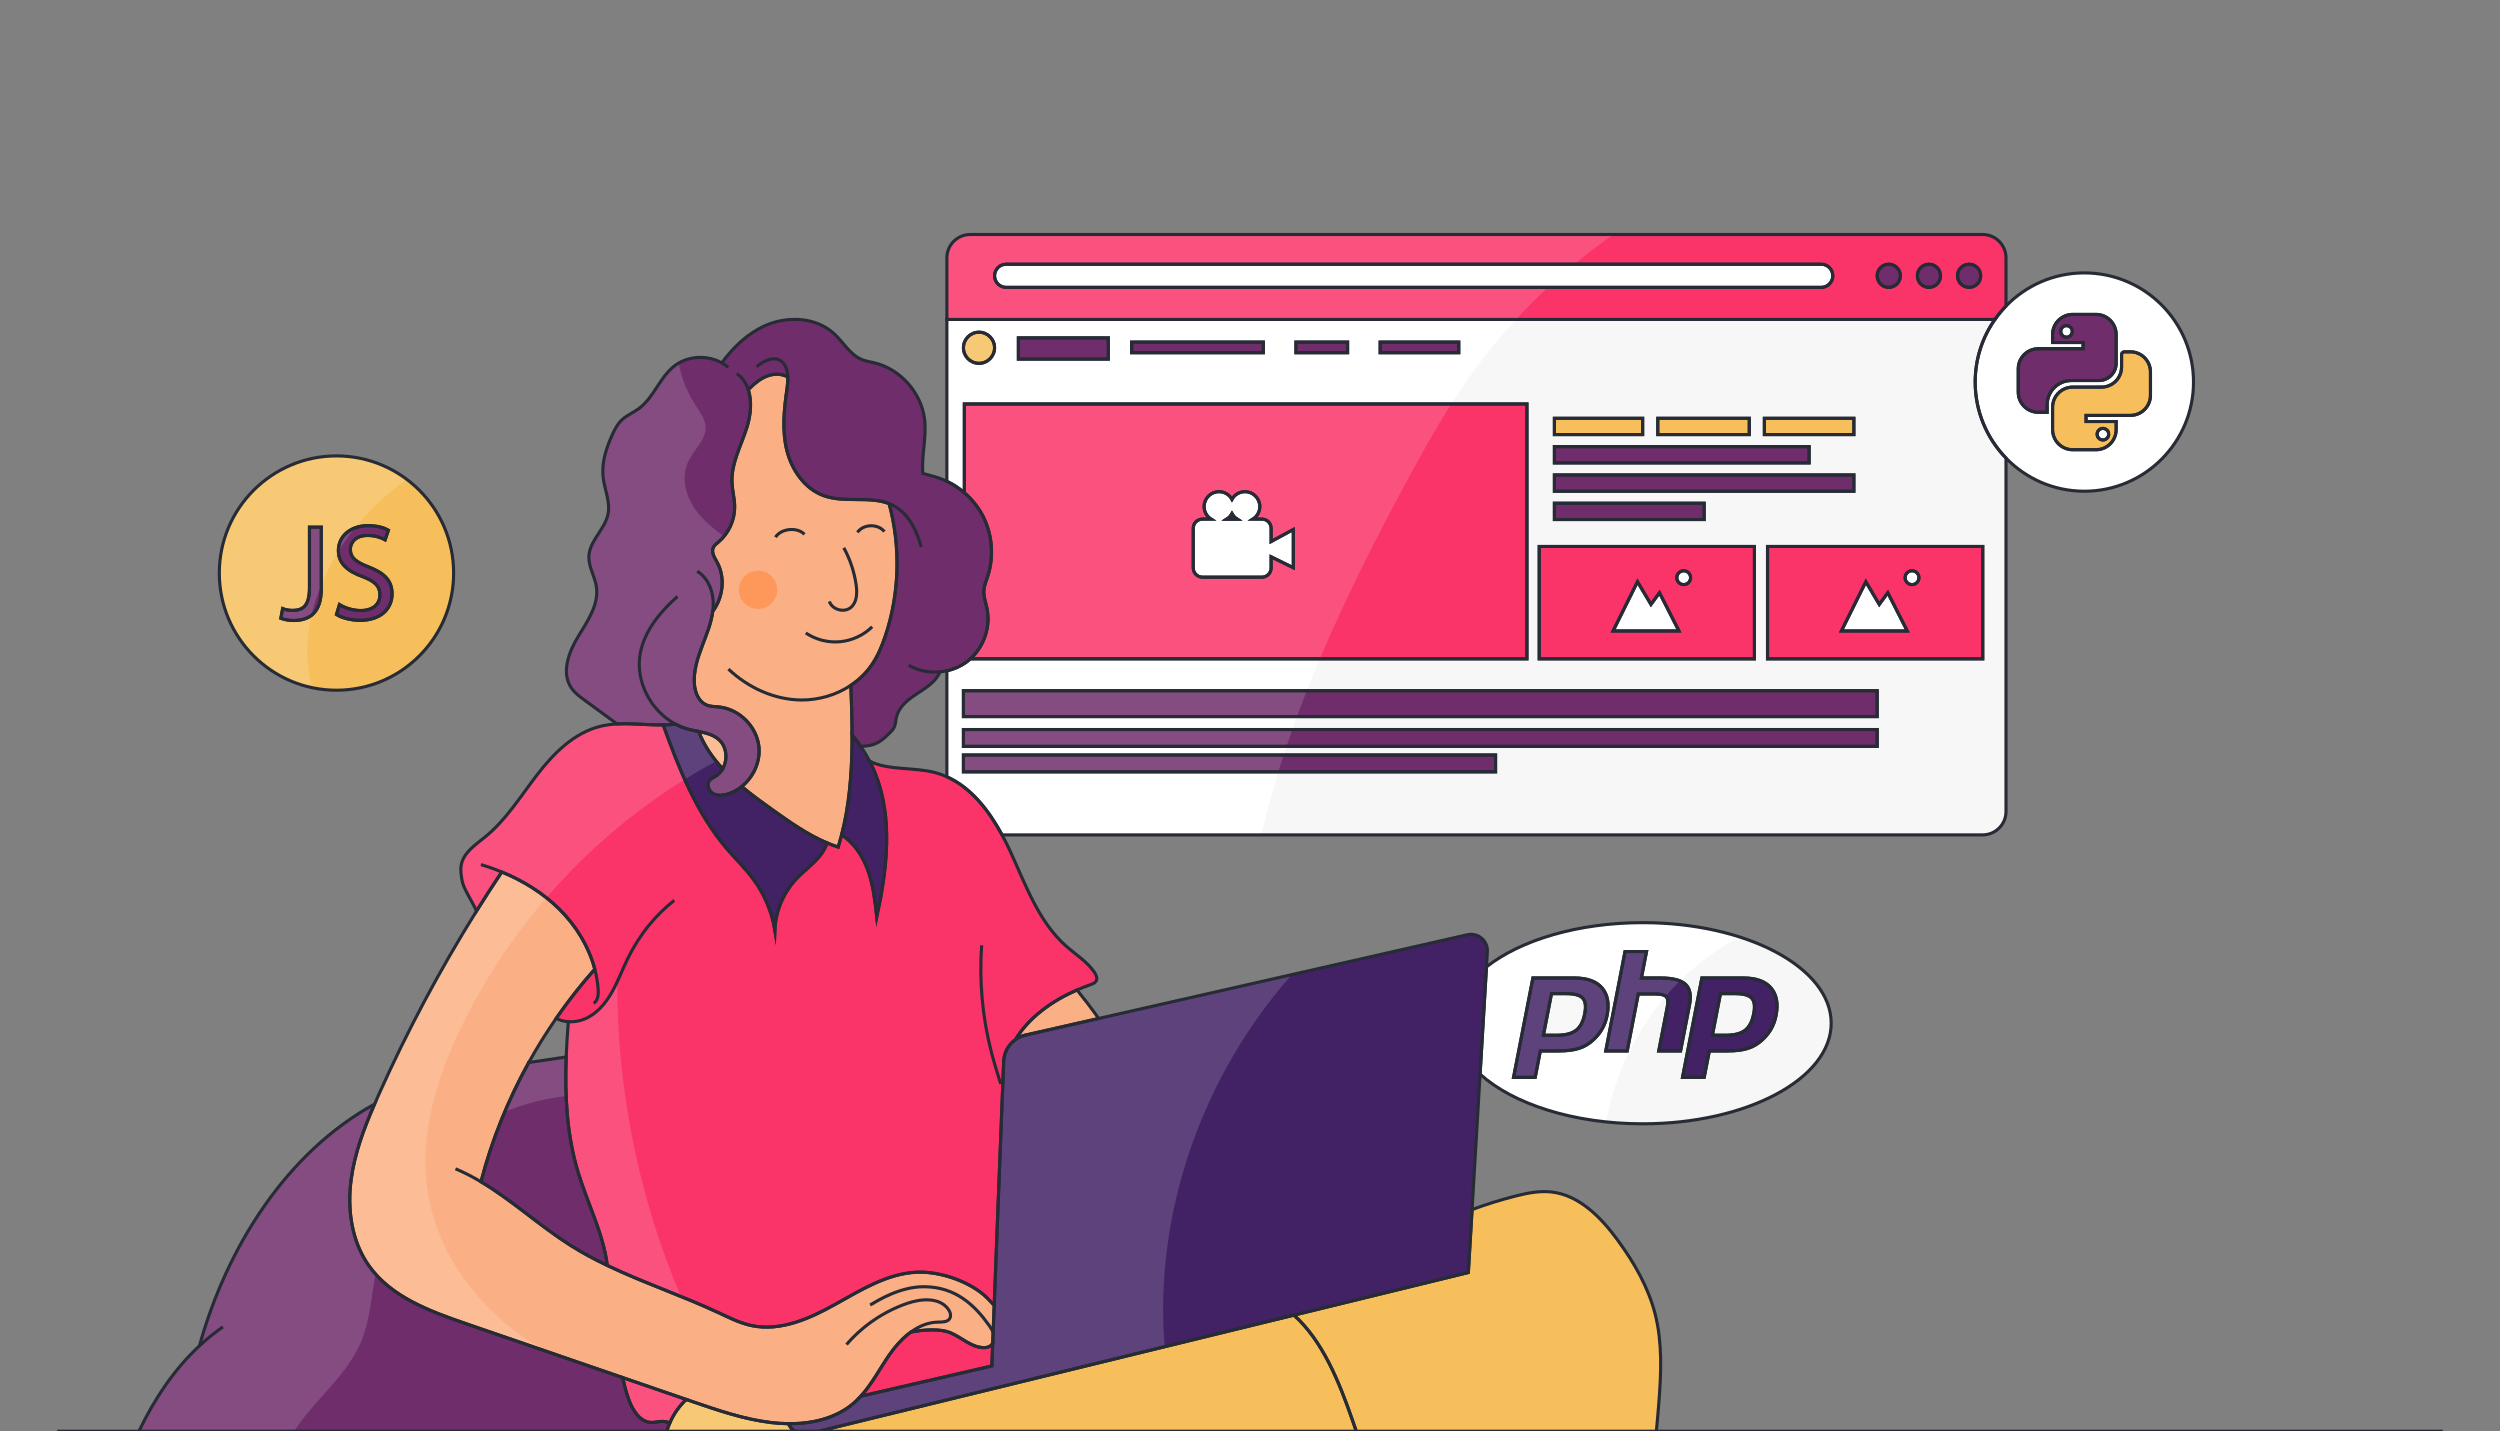 <?xml version="1.0" encoding="utf-8"?>
<!-- Generator: Adobe Illustrator 27.2.0, SVG Export Plug-In . SVG Version: 6.00 Build 0)  -->
<svg version="1.1" id="Capa_1" xmlns="http://www.w3.org/2000/svg" xmlns:xlink="http://www.w3.org/1999/xlink" x="0px" y="0px"
	 viewBox="0 0 800 458" style="enable-background:new 0 0 800 458;" xml:space="preserve">
<rect x="0" y="0" width="800" height="458" fill="#808080" stroke="none"/>
<style type="text/css">
	.st0{fill:#FAB084;}
	.st1{fill:#6F2D6B;}
	.st2{fill:#F7BF5C;}
	.st3{fill:#FA3369;}
	.st4{fill:#FFFFFF;}
	.st5{fill:none;}
	.st6{fill:#422164;}
	.st7{fill:#F7F7F7;}
	.st8{opacity:0.15;fill:#FFFFFF;}
	.st9{fill:none;stroke:#272B36;stroke-miterlimit:10;}
	.st10{fill:none;stroke:#272B36;stroke-width:1.01;stroke-miterlimit:10;}
	.st11{fill:#FD975A;}
</style>
<path class="st0" d="M318.14,417.74l-0.34,8.66l-0.13,3.45c-0.21,0.37-0.5,0.69-0.87,0.92c-0.65,0.41-1.47,0.51-2.25,0.47
	c-3.93-0.2-6.96-3.38-10.6-4.84c-3.05-1.22-8.24-0.96-12.45-0.15c-0.29,0.2-0.56,0.42-0.84,0.64c-0.01,0-0.02,0.01-0.03,0.02
	c-2.28,1.81-4.27,4.11-5.93,6.49c-3.11,4.44-5.63,9.42-9.25,13.39c-0.67,0.74-1.38,1.45-2.14,2.11c-5.69,4.96-13.4,6.76-21.04,6.68
	c-1.8-0.01-3.59-0.14-5.34-0.34c-8.72-1.02-17.1-3.9-25.4-6.75c-0.64-0.22-1.28-0.44-1.92-0.66c-6.78-2.33-13.55-4.66-20.33-6.99
	c-16.74-5.76-33.48-11.52-50.22-17.28c-11.59-3.99-23.95-8.54-31.03-18.55c-5.54-7.83-6.93-18.02-5.67-27.52
	c1.11-8.4,4.12-16.4,7.51-24.19c0.44-1.03,0.89-2.05,1.35-3.07c9.05-20.24,19.5-39.85,31.25-58.66v-0.01
	c2.63-4.22,5.33-8.4,8.1-12.53c6.81,2.81,13.17,6.71,18.4,11.88c5.35,5.29,9.45,11.97,11.36,19.22c-4.44,5-8.57,10.27-12.36,15.75
	c-3.17,4.57-6.1,9.29-8.78,14.13v0.01c-6.68,12.06-11.85,24.9-15.28,38.15c10.01,5.95,18.78,14.12,28.69,20.37
	c3.78,2.39,7.71,4.49,11.74,6.41c11.55,5.53,23.85,9.63,35.49,15.07c3.49,1.63,6.97,3.4,10.73,4.18c9.21,1.92,18.52-2.24,26.73-6.82
	c8.22-4.57,16.59-9.81,25.98-10.27c7.51-0.37,17.42,3.02,22.73,8.35C316.73,416.19,317.43,416.97,318.14,417.74z"/>
<path class="st0" d="M283.32,203.48c-1.13,3.39-2.53,6.72-4.6,9.62c-1.74,2.46-3.95,4.54-6.45,6.2c0.21,5.27,0.38,10.57,0.39,15.85
	c0.01,1.19,0,2.38-0.02,3.56c-0.14,9.64-0.95,19.21-3.32,28.45c-0.33,1.31-0.69,2.61-1.08,3.9c-1.2-0.38-2.38-0.82-3.55-1.31
	c-6.18-2.61-11.9-6.62-17.4-10.54c-3.35-2.38-6.75-4.84-9.94-7.52c3.74-3,6-7.9,5.51-12.7c-0.66-6.43-6.2-12.02-12.62-12.74
	c-1.43-0.16-2.92-0.11-4.24-0.69c-2.36-1.03-3.5-3.77-3.76-6.33c-0.43-4.32,0.97-8.59,2.51-12.65c1.35-3.57,2.84-7.18,3.33-10.94
	c3.3-4.43,4.09-10.82,1.39-15.72c-0.8-1.47-1.91-3.14-1.23-4.67c0.33-0.75,1.03-1.26,1.66-1.8c3.3-2.77,5.26-7.06,5.19-11.37
	c-0.03-2.58-0.75-5.11-0.86-7.69c-0.25-6.18,2.99-11.89,4.83-17.79c1.18-3.78,1.59-8.23,0.4-11.88c0.19-0.21,0.39-0.41,0.59-0.61
	c1.66-1.65,3.56-3.15,5.78-3.89c2.04-0.69,4.41-0.65,6.26,0.42c0.04,1.25-0.07,2.53-0.24,3.7c-0.95,6.5-1.64,13.2-0.11,19.59
	c1.54,6.39,5.71,12.49,11.9,14.7c6.63,2.37,14.47,0.05,20.88,2.53C288.24,174.98,287.86,189.9,283.32,203.48z"/>
<path class="st0" d="M351.57,325.91l-23.4,5.31c-1.2,0.27-2.3,0.78-3.25,1.46c4.45-7.24,11.78-12.42,19.73-15.89
	C347.06,319.76,349.37,322.8,351.57,325.91z"/>
<path class="st1" d="M315.84,194.75c1.2,5.78-0.95,12.11-5.31,16.07c-0.43,0.4-0.89,0.77-1.37,1.12c-1.84,1.33-3.95,2.23-6.16,2.72
	c-0.71,0.15-1.44,0.27-2.17,0.33c-0.52,1.17-1.3,2.25-2.21,3.15c-1.99,1.99-4.53,3.32-6.81,4.97c-2.28,1.65-4.42,3.81-5,6.57
	c-0.2,0.97-0.2,2.01-0.61,2.92c-0.37,0.85-1.04,1.51-1.7,2.15c-1.01,0.97-2.02,1.95-3.23,2.66c-1.76,1.04-3.76,1.4-5.82,1.42
	c-0.87-1.28-1.8-2.51-2.79-3.68c-0.01-5.28-0.18-10.58-0.39-15.85c2.5-1.66,4.71-3.74,6.45-6.2c2.07-2.9,3.47-6.23,4.6-9.62
	c4.54-13.58,4.92-28.5,1.2-42.32c-6.41-2.48-14.25-0.16-20.88-2.53c-6.19-2.21-10.36-8.31-11.9-14.7
	c-1.53-6.39-0.84-13.09,0.11-19.59c0.17-1.17,0.28-2.45,0.24-3.7c-1.85-1.07-4.22-1.11-6.26-0.42c-2.22,0.74-4.12,2.24-5.78,3.89
	c-0.2,0.2-0.4,0.4-0.59,0.61c1.19,3.65,0.78,8.1-0.4,11.88c-1.84,5.9-5.08,11.61-4.83,17.79c0.11,2.58,0.83,5.11,0.86,7.69
	c0.07,4.31-1.89,8.6-5.19,11.37c-0.63,0.54-1.33,1.05-1.66,1.8c-0.68,1.53,0.43,3.2,1.23,4.67c2.7,4.9,1.91,11.29-1.39,15.72
	c-0.49,3.76-1.98,7.37-3.33,10.94c-1.54,4.06-2.94,8.33-2.51,12.65c0.26,2.56,1.4,5.3,3.76,6.33c1.32,0.58,2.81,0.53,4.24,0.69
	c6.42,0.72,11.96,6.31,12.62,12.74c0.49,4.8-1.77,9.7-5.51,12.7c-1.27,1.03-2.7,1.83-4.26,2.34c-1.57,0.51-3.37,0.73-4.83-0.06
	c-1.46-0.78-2.27-2.87-1.26-4.18c0.5-0.65,1.29-0.97,1.98-1.39c0.98-0.59,1.74-1.43,2.29-2.4c1.66-2.93,1.33-7.09-1.26-9.35
	c-1.77-1.55-4.08-2.11-6.43-2.58c-1.1-0.23-2.21-0.43-3.27-0.71c-1.46-0.38-2.85-0.93-4.16-1.64c-1.29,0.17-2.6,0.24-3.93,0.25
	c-4.84,0.08-9.88-0.57-14.76-0.3c-3.46-2.54-6.92-5.07-10.38-7.61c-1.58-1.15-3.19-2.34-4.28-3.96c-3.25-4.83-0.84-11.38,2.18-16.36
	c3.02-4.98,6.74-10.28,5.86-16.03c-0.51-3.31-2.54-6.35-2.4-9.69c0.22-5.03,5.22-8.69,6.16-13.65c0.72-3.87-1.15-7.71-1.6-11.63
	c-0.53-4.61,0.95-9.22,2.85-13.45c0.8-1.77,1.69-3.54,3.09-4.88c1.59-1.51,3.68-2.34,5.45-3.63c4.77-3.49,6.65-9.87,11.27-13.56
	c4.25-3.4,10.6-3.75,15.32-1.1c3.69-5.06,8.29-9.47,13.99-11.97c7.11-3.12,16.14-2.67,21.87,2.57c3.06,2.8,5.2,6.85,9.05,8.38
	c1.24,0.5,2.57,0.69,3.87,0.99c8.37,2,15.1,9.58,16.11,18.12c0.66,5.63-0.95,11.31-0.6,16.97c0.01,0.1,0.01,0.21,0.03,0.31
	c1.33,0.43,2.72,0.72,4.07,1.12c1.25,0.37,2.46,0.84,3.63,1.41c2.01,0.95,3.9,2.19,5.59,3.65c2.38,2.04,4.38,4.51,5.85,7.29
	c3.1,5.91,3.7,13.08,1.63,19.42c-0.5,1.53-1.15,3.03-1.24,4.63C314.72,190.96,315.45,192.84,315.84,194.75z"/>
<path class="st1" d="M214.35,455.31c-0.38,0.87-0.71,1.77-0.98,2.69H44.45c4.96-10.3,11.19-19.75,19.37-27.34
	c8.85-31.78,27.93-61.91,56.05-77.36c-3.39,7.79-6.4,15.79-7.51,24.19c-1.26,9.5,0.13,19.69,5.67,27.52
	c7.08,10.01,19.44,14.56,31.03,18.55c16.74,5.76,33.48,11.52,50.22,17.28c0.46,2.38,1.11,4.71,1.92,6.99
	c1.24,3.46,3.6,7.29,7.28,7.36c1.09,0.02,2.16-0.31,3.25-0.34C212.63,454.83,213.5,455.02,214.35,455.31z"/>
<path class="st1" d="M194.34,404.95c-4.03-1.92-7.96-4.02-11.74-6.41c-9.91-6.25-18.68-14.42-28.69-20.37
	c3.43-13.25,8.6-26.09,15.28-38.15v-0.01c3.99-0.59,7.99-1.19,11.99-1.78c-0.45,12.46,0.2,24.9,3.78,36.78
	C187.97,385.03,193.06,394.71,194.34,404.95z"/>
<path class="st2" d="M530.86,448.53c-0.24,3.16-0.52,6.32-0.83,9.47h-96.02c-0.4-1.15-0.8-2.31-1.2-3.46
	c-4.22-12.17-9.53-25.46-18.76-33.7l55.82-13.64l1.19-20.13c4.51-1.68,9.11-3.11,13.77-4.3c3.75-0.96,7.61-1.75,11.46-1.36
	c9.03,0.94,16.05,8.16,21.41,15.49c5.22,7.14,9.74,14.96,11.93,23.53C531.97,429.55,531.58,439.14,530.86,448.53z"/>
<path class="st2" d="M254.37,458h-41c0.27-0.92,0.6-1.82,0.98-2.69c1.22-2.82,3.02-5.38,5.26-7.48c0.64,0.22,1.28,0.44,1.92,0.66
	c8.3,2.85,16.68,5.73,25.4,6.75c1.75,0.2,3.54,0.33,5.34,0.34C252.72,456.58,253.46,457.42,254.37,458z"/>
<path class="st2" d="M434.01,458H262l152.05-37.16c9.23,8.24,14.54,21.53,18.76,33.7C433.21,455.69,433.61,456.85,434.01,458z"/>
<path class="st3" d="M350.75,313.96c-0.35,0.6-1.07,0.86-1.73,1.1c-1.47,0.52-2.93,1.09-4.37,1.73
	c-7.95,3.47-15.28,8.65-19.73,15.89c-2.21,1.58-3.64,4.12-3.74,6.96l-0.09,2.41l-0.01,0.04l-0.26,6.74l-2.68,68.91
	c-0.71-0.77-1.41-1.55-2.14-2.28c-5.31-5.33-15.22-8.72-22.73-8.35c-9.39,0.46-17.76,5.7-25.98,10.27
	c-8.21,4.58-17.52,8.74-26.73,6.82c-3.76-0.78-7.24-2.55-10.73-4.18c-11.64-5.44-23.94-9.54-35.49-15.07
	c-1.28-10.24-6.37-19.92-9.38-29.94c-3.58-11.88-4.23-24.32-3.78-36.78c0.14-3.77,0.38-7.53,0.68-11.28
	c-1.37-0.09-2.7-0.44-3.89-1.07c3.79-5.48,7.92-10.75,12.36-15.75c-1.91-7.25-6.01-13.93-11.36-19.22
	c-5.23-5.17-11.59-9.07-18.4-11.88c-2.77,4.13-5.47,8.31-8.1,12.53c-1.32-3.14-4.11-7.03-4.6-9.74c-0.29-1.67-0.59-3.39-0.27-5.05
	c0.74-3.97,4.56-6.44,7.69-8.99c6.71-5.47,11.33-13.02,16.61-19.88c5.29-6.87,11.83-13.43,20.24-15.49
	c1.74-0.42,3.52-0.65,5.32-0.74c4.88-0.27,9.92,0.38,14.76,0.3c5.1,14.09,10.66,28.27,20.37,39.62c2.82,3.3,5.97,6.33,8.54,9.83
	c3.5,4.75,5.86,10.34,6.83,16.16c0.24-6.01,2.71-11.9,6.82-16.29c2.3-2.45,5.08-4.44,7.26-7.01c1.13-1.33,2.09-2.88,2.65-4.53
	c1.17,0.49,2.35,0.93,3.55,1.31c0.39-1.29,0.75-2.59,1.08-3.9c4.06,2.6,6.83,6.9,8.45,11.46c1.69,4.75,2.25,9.83,2.8,14.85
	c3.27-15.26,5.29-31.63-0.54-46.1c-0.52-1.28-1.09-2.54-1.73-3.77c6.19,3.01,14.07,1.82,20.94,3.63c1.31,0.34,2.56,0.79,3.76,1.34
	c7.76,3.48,13.42,10.76,17.66,18.59c0.89,1.66,1.73,3.35,2.51,5.03c5.01,10.81,9.07,22.66,17.99,30.56
	c3.09,2.74,6.74,4.97,9.06,8.39C350.79,311.97,351.27,313.08,350.75,313.96z"/>
<path class="st3" d="M634.45,75.04H310.48c-4.13,0-7.48,3.35-7.48,7.48v19.71h335.37c1.07-1.53,2.26-2.96,3.55-4.29V82.52
	C641.92,78.39,638.57,75.04,634.45,75.04z M585.4,90.87c-0.66,0.67-1.59,1.09-2.61,1.09H321.97c-2.05,0-3.71-1.66-3.71-3.71
	c0-1.03,0.42-1.95,1.09-2.62c0.67-0.67,1.59-1.08,2.62-1.08h260.82c2.04,0,3.7,1.65,3.7,3.7C586.49,89.28,586.08,90.2,585.4,90.87z
	 M604.4,91.96c-2.05,0-3.7-1.66-3.7-3.71s1.65-3.7,3.7-3.7c2.05,0,3.71,1.65,3.71,3.7S606.45,91.96,604.4,91.96z M617.26,91.96
	c-2.05,0-3.7-1.66-3.7-3.71s1.65-3.7,3.7-3.7s3.7,1.65,3.7,3.7S619.31,91.96,617.26,91.96z M630.12,91.96
	c-2.05,0-3.71-1.66-3.71-3.71s1.66-3.7,3.71-3.7s3.7,1.65,3.7,3.7S632.17,91.96,630.12,91.96z"/>
<path class="st2" d="M107.67,145.89c-20.71,0-37.49,16.79-37.49,37.49c0,20.71,16.78,37.49,37.49,37.49
	c20.7,0,37.49-16.78,37.49-37.49C145.16,162.68,128.37,145.89,107.67,145.89z M102.82,188.35c0,7.81-3.83,10.21-8.89,10.21
	c-1.4,0-3.1-0.31-4.06-0.7l0.57-3.1c0.78,0.31,1.92,0.57,3.18,0.57c3.4,0,5.41-1.53,5.41-7.28v-19.36h3.79V188.35z M115.17,198.51
	c-2.83,0-5.93-0.82-7.5-1.87l0.96-3.18c1.7,1.04,4.19,1.91,6.8,1.91c3.89,0,6.15-2.04,6.15-5.01c0-2.75-1.57-4.32-5.53-5.84
	c-4.8-1.7-7.77-4.19-7.77-8.33c0-4.58,3.8-7.98,9.51-7.98c3.01,0,5.19,0.7,6.5,1.44l-1.05,3.09c-0.96-0.52-2.92-1.39-5.58-1.39
	c-4.01,0-5.54,2.39-5.54,4.4c0,2.75,1.79,4.1,5.84,5.67c4.98,1.92,7.5,4.32,7.5,8.63C125.46,194.59,122.11,198.51,115.17,198.51z"/>
<path class="st1" d="M102.82,168.69v19.66c0,7.81-3.83,10.21-8.89,10.21c-1.4,0-3.1-0.31-4.06-0.7l0.57-3.1
	c0.78,0.31,1.92,0.57,3.18,0.57c3.4,0,5.41-1.53,5.41-7.28v-19.36H102.82z"/>
<path class="st1" d="M125.46,190.05c0,4.54-3.35,8.46-10.29,8.46c-2.83,0-5.93-0.82-7.5-1.87l0.96-3.18c1.7,1.04,4.19,1.91,6.8,1.91
	c3.89,0,6.15-2.04,6.15-5.01c0-2.75-1.57-4.32-5.53-5.84c-4.8-1.7-7.77-4.19-7.77-8.33c0-4.58,3.8-7.98,9.51-7.98
	c3.01,0,5.19,0.7,6.5,1.44l-1.05,3.09c-0.96-0.52-2.92-1.39-5.58-1.39c-4.01,0-5.54,2.39-5.54,4.4c0,2.75,1.79,4.1,5.84,5.67
	C122.94,183.34,125.46,185.74,125.46,190.05z"/>
<path class="st4" d="M666.99,87.33c-9.84,0-18.72,4.07-25.07,10.61c-1.29,1.33-2.48,2.76-3.55,4.29
	c-3.98,5.67-6.31,12.58-6.31,20.03c0,9.45,3.76,18.03,9.86,24.32c6.35,6.54,15.23,10.61,25.07,10.61
	c19.29,0,34.93-15.64,34.93-34.93C701.92,102.97,686.28,87.33,666.99,87.33z M655.09,131.94h-2.82c-3.55,0-6.43-2.88-6.43-6.44
	v-7.47c0-3.56,2.88-6.44,6.43-6.44h4.55l9.77-0.01v-1.97h-9.77v-2.56c0-1.93,0.84-3.66,2.18-4.82c1.14-1.01,2.63-1.62,4.25-1.62
	h7.48c3.56,0,6.44,2.88,6.44,6.44v9.2c0,3.05-2.47,5.52-5.51,5.52h-8.81c-4.29,0-7.76,3.47-7.76,7.76V131.94z M688.15,126.49
	c0,3.56-2.88,6.44-6.44,6.44h-14.17v1.96h9.63v2.58c0,1.05-0.25,2.04-0.7,2.91c-0.22,0.44-0.48,0.84-0.79,1.21
	c-1.18,1.42-2.96,2.32-4.95,2.32h-7.48c-0.91,0-1.78-0.19-2.56-0.53c-2.28-0.99-3.87-3.26-3.87-5.91v-7.14
	c0-2.65,1.59-4.93,3.88-5.93c0.79-0.34,1.66-0.53,2.58-0.53h9.19c3.55,0,6.43-2.88,6.43-6.43v-3.95c0-0.5,0.41-0.91,0.91-0.91h1.9
	c1.65,0,3.16,0.62,4.3,1.64c1.31,1.18,2.14,2.89,2.14,4.8V126.49z"/>
<path class="st1" d="M670.73,100.61h-7.48c-1.62,0-3.11,0.61-4.25,1.62c-1.34,1.16-2.18,2.89-2.18,4.82v2.56h9.77v1.97l-9.77,0.01
	h-4.55c-3.55,0-6.43,2.88-6.43,6.44v7.47c0,3.56,2.88,6.44,6.43,6.44h2.82v-2.41c0-4.29,3.47-7.76,7.76-7.76h8.81
	c3.04,0,5.51-2.47,5.51-5.52v-9.2C677.17,103.49,674.29,100.61,670.73,100.61z M661.28,107.9c-0.11,0-0.23-0.01-0.34-0.03
	c-0.02-0.01-0.05-0.01-0.07-0.02c-0.01,0-0.02,0-0.03-0.01c-0.04-0.01-0.08-0.02-0.11-0.03c-0.05-0.01-0.1-0.03-0.14-0.05
	c-0.02-0.01-0.05-0.02-0.07-0.03c-0.04-0.01-0.07-0.03-0.1-0.05c-0.02,0-0.03-0.01-0.05-0.02c-0.01-0.01-0.03-0.02-0.04-0.03
	c-0.03-0.02-0.07-0.04-0.1-0.06c-0.11-0.08-0.22-0.17-0.31-0.28l-0.06-0.06c-0.02-0.02-0.03-0.04-0.05-0.06
	c-0.01-0.01-0.01-0.02-0.02-0.04c-0.09-0.12-0.16-0.25-0.22-0.39c-0.01-0.03-0.03-0.07-0.04-0.11c0-0.01-0.01-0.03-0.01-0.04
	c-0.02-0.05-0.03-0.1-0.04-0.15c-0.01-0.04-0.02-0.08-0.02-0.12c-0.01-0.05-0.01-0.1-0.02-0.15v-0.24c0.01-0.05,0.01-0.1,0.02-0.14
	c0-0.04,0.01-0.08,0.02-0.13c0.01-0.04,0.02-0.09,0.04-0.14c0-0.02,0.01-0.03,0.01-0.05c0.01-0.04,0.03-0.07,0.04-0.11
	c0.05-0.11,0.1-0.22,0.17-0.32c0.01-0.02,0.03-0.04,0.04-0.06c0.01-0.02,0.03-0.03,0.04-0.05c0.04-0.05,0.08-0.1,0.12-0.14
	c0.02-0.02,0.04-0.04,0.06-0.06c0.01-0.02,0.03-0.03,0.04-0.04c0.02-0.02,0.04-0.03,0.05-0.05c0.02-0.02,0.05-0.03,0.07-0.05
	c0.01-0.01,0.03-0.02,0.04-0.03c0.04-0.03,0.08-0.06,0.13-0.09c0.03-0.02,0.06-0.03,0.09-0.05c0.03-0.02,0.06-0.03,0.1-0.05
	c0.02-0.01,0.05-0.02,0.07-0.03c0.04-0.02,0.09-0.03,0.14-0.05c0.03-0.01,0.07-0.02,0.11-0.03c0.01,0,0.02,0,0.03-0.01
	c0.02,0,0.05-0.01,0.07-0.01c0.11-0.02,0.23-0.03,0.34-0.03c1.02,0,1.85,0.82,1.85,1.84C663.13,107.07,662.3,107.9,661.28,107.9z"/>
<path class="st4" d="M663.13,106.05c0,1.02-0.83,1.85-1.85,1.85c-0.11,0-0.23-0.01-0.34-0.03c-0.02-0.01-0.05-0.01-0.07-0.02
	c-0.01,0-0.02,0-0.03-0.01c-0.04-0.01-0.08-0.02-0.11-0.03c-0.05-0.01-0.1-0.03-0.14-0.05c-0.02-0.01-0.05-0.02-0.07-0.03
	c-0.04-0.01-0.07-0.03-0.1-0.05c-0.02,0-0.03-0.01-0.05-0.02c-0.01-0.01-0.03-0.02-0.04-0.03c-0.03-0.02-0.07-0.04-0.1-0.06
	c-0.11-0.08-0.22-0.17-0.31-0.28l-0.06-0.06c-0.02-0.02-0.03-0.04-0.05-0.06c-0.01-0.01-0.01-0.02-0.02-0.04
	c-0.09-0.12-0.16-0.25-0.22-0.39c-0.01-0.03-0.03-0.07-0.04-0.11c0-0.01-0.01-0.03-0.01-0.04c-0.02-0.05-0.03-0.1-0.04-0.15
	c-0.01-0.04-0.02-0.08-0.02-0.12c-0.01-0.05-0.01-0.1-0.02-0.15v-0.24c0.01-0.05,0.01-0.1,0.02-0.14c0-0.04,0.01-0.08,0.02-0.13
	c0.01-0.04,0.02-0.09,0.04-0.14c0-0.02,0.01-0.03,0.01-0.05c0.01-0.04,0.03-0.07,0.04-0.11c0.05-0.11,0.1-0.22,0.17-0.32
	c0.01-0.02,0.03-0.04,0.04-0.06c0.01-0.02,0.03-0.03,0.04-0.05c0.04-0.05,0.08-0.1,0.12-0.14c0.02-0.02,0.04-0.04,0.06-0.06
	c0.01-0.02,0.03-0.03,0.04-0.04c0.02-0.02,0.04-0.03,0.05-0.05c0.02-0.02,0.05-0.03,0.07-0.05c0.01-0.01,0.03-0.02,0.04-0.03
	c0.04-0.03,0.08-0.06,0.13-0.09c0.03-0.02,0.06-0.03,0.09-0.05c0.03-0.02,0.06-0.03,0.1-0.05c0.02-0.01,0.05-0.02,0.07-0.03
	c0.04-0.02,0.09-0.03,0.14-0.05c0.03-0.01,0.07-0.02,0.11-0.03c0.01,0,0.02,0,0.03-0.01c0.02,0,0.05-0.01,0.07-0.01
	c0.11-0.02,0.23-0.03,0.34-0.03C662.3,104.21,663.13,105.03,663.13,106.05z"/>
<path class="st2" d="M686.01,114.22c-1.14-1.02-2.65-1.64-4.3-1.64h-1.9c-0.5,0-0.91,0.41-0.91,0.91v3.95
	c0,3.55-2.88,6.43-6.43,6.43h-9.19c-0.92,0-1.79,0.19-2.58,0.53c-2.29,1-3.88,3.28-3.88,5.93v7.14c0,2.65,1.59,4.92,3.87,5.91
	c0.78,0.34,1.65,0.53,2.56,0.53h7.48c1.99,0,3.77-0.9,4.95-2.32c0.31-0.37,0.57-0.77,0.79-1.21c0.45-0.87,0.7-1.86,0.7-2.91v-2.58
	h-9.63v-1.96h14.17c3.56,0,6.44-2.88,6.44-6.44v-7.47C688.15,117.11,687.32,115.4,686.01,114.22z M671.08,138.94
	c0-1.02,0.83-1.85,1.85-1.85c0.02,0,0.05,0,0.07,0.01h0.05c0.05,0,0.09,0.01,0.14,0.01c0.03,0.01,0.05,0.01,0.08,0.02
	c0.02,0,0.03,0,0.05,0.01c0.02,0,0.03,0,0.05,0.01c0.04,0.01,0.08,0.02,0.12,0.03c0.04,0.01,0.08,0.03,0.11,0.04
	c0.04,0.02,0.07,0.03,0.1,0.04c0.03,0.01,0.05,0.03,0.07,0.04c0.01,0,0.02,0.01,0.02,0.01c0.11,0.05,0.2,0.12,0.29,0.19
	c0.02,0.01,0.03,0.03,0.05,0.04c0.01,0.01,0.02,0.01,0.03,0.02c0,0.01,0.01,0.02,0.02,0.03c0.01,0,0.01,0.01,0.02,0.01
	c0.02,0.02,0.03,0.03,0.05,0.05c0.03,0.04,0.07,0.08,0.1,0.12c0.03,0.03,0.05,0.05,0.07,0.08c0.03,0.04,0.06,0.09,0.08,0.13
	c0.01,0.01,0.02,0.03,0.03,0.04c0.01,0.03,0.03,0.06,0.05,0.09c0,0.02,0.01,0.03,0.02,0.05l0.02,0.05c0.03,0.06,0.05,0.12,0.07,0.18
	c0.01,0.03,0.01,0.05,0.02,0.07c0.01,0.03,0.02,0.07,0.02,0.1c0.01,0.03,0.02,0.06,0.02,0.09c0.02,0.1,0.02,0.19,0.02,0.29v0.13
	c0,0.04-0.01,0.08-0.01,0.12c-0.01,0.01-0.01,0.02-0.01,0.04c-0.01,0.09-0.03,0.18-0.06,0.27c-0.04,0.11-0.09,0.22-0.14,0.33
	c-0.02,0.03-0.03,0.05-0.05,0.08c-0.01,0.02-0.03,0.05-0.05,0.07c-0.02,0.03-0.03,0.05-0.05,0.07c-0.02,0.04-0.05,0.07-0.08,0.1
	c0,0-0.01,0.01-0.01,0.02c-0.03,0.03-0.06,0.06-0.09,0.08c-0.02,0.03-0.04,0.05-0.06,0.07c-0.03,0.02-0.06,0.05-0.09,0.07
	c-0.04,0.03-0.08,0.06-0.12,0.09c-0.03,0.02-0.05,0.03-0.08,0.05c-0.02,0.01-0.05,0.03-0.08,0.04c0,0-0.01,0.01-0.02,0.01
	c-0.02,0.01-0.04,0.03-0.07,0.04c-0.01,0-0.03,0.01-0.04,0.02c-0.01,0-0.03,0.01-0.04,0.01c-0.04,0.02-0.07,0.03-0.11,0.04
	c-0.03,0.01-0.05,0.02-0.07,0.03h-0.01c-0.06,0.01-0.17,0.03-0.24,0.05c0,0,0,0-0.01,0c-0.03,0-0.06,0.01-0.1,0.01
	c-0.04,0-0.08,0.01-0.12,0.01h-0.03c-0.04,0-0.07,0-0.11-0.01h-0.07c-0.03,0-0.06-0.01-0.09-0.01c-0.04-0.01-0.08-0.02-0.12-0.03
	c-0.04,0-0.09-0.01-0.12-0.03c-0.04-0.01-0.07-0.02-0.11-0.03c-0.01,0-0.02-0.01-0.03-0.01c-0.03-0.01-0.06-0.02-0.09-0.04
	c-0.01,0-0.02,0-0.02-0.01c-0.04-0.01-0.07-0.03-0.1-0.04c-0.03-0.02-0.07-0.04-0.1-0.06c-0.02-0.01-0.04-0.02-0.06-0.04
	c-0.01-0.01-0.03-0.02-0.04-0.03c-0.03-0.02-0.07-0.04-0.1-0.07c-0.02-0.02-0.05-0.04-0.07-0.06c-0.01-0.01-0.01-0.01-0.02-0.02
	c-0.02-0.01-0.03-0.03-0.05-0.05c-0.02-0.02-0.04-0.04-0.06-0.06c-0.01-0.01-0.02-0.02-0.03-0.04c-0.03-0.02-0.04-0.05-0.06-0.07
	c-0.03-0.03-0.05-0.06-0.07-0.09c-0.02-0.03-0.04-0.06-0.06-0.09c-0.01-0.02-0.03-0.05-0.04-0.07c-0.01-0.03-0.03-0.05-0.04-0.07
	c-0.01-0.02-0.02-0.04-0.02-0.05c-0.01-0.03-0.02-0.05-0.03-0.07c-0.02-0.05-0.04-0.1-0.05-0.14c-0.03-0.09-0.05-0.18-0.07-0.27
	v-0.04c-0.01-0.04-0.01-0.08-0.01-0.12c-0.01-0.02-0.01-0.04-0.01-0.05V138.94z"/>
<path class="st4" d="M674.77,138.94v0.13c0,0.04-0.01,0.08-0.01,0.12c-0.01,0.01-0.01,0.02-0.01,0.04
	c-0.01,0.09-0.03,0.18-0.06,0.27c-0.04,0.11-0.09,0.22-0.14,0.33c-0.02,0.03-0.03,0.05-0.05,0.08c-0.01,0.02-0.03,0.05-0.05,0.07
	c-0.02,0.03-0.03,0.05-0.05,0.07c-0.02,0.04-0.05,0.07-0.08,0.1c0,0-0.01,0.01-0.01,0.02c-0.03,0.03-0.06,0.06-0.09,0.08
	c-0.02,0.03-0.04,0.05-0.06,0.07c-0.03,0.02-0.06,0.05-0.09,0.07c-0.04,0.03-0.08,0.06-0.12,0.09c-0.03,0.02-0.05,0.03-0.08,0.05
	c-0.02,0.01-0.05,0.03-0.08,0.04c0,0-0.01,0.01-0.02,0.01c-0.02,0.01-0.04,0.03-0.07,0.04c-0.01,0-0.03,0.01-0.04,0.02
	c-0.01,0-0.03,0.01-0.04,0.01c-0.04,0.02-0.07,0.03-0.11,0.04c-0.03,0.01-0.05,0.02-0.07,0.03h-0.01c-0.06,0.01-0.17,0.03-0.24,0.05
	c0,0,0,0-0.01,0c-0.03,0-0.06,0.01-0.1,0.01c-0.04,0-0.08,0.01-0.12,0.01h-0.03c-0.04,0-0.07,0-0.11-0.01h-0.07
	c-0.03,0-0.06-0.01-0.09-0.01c-0.04-0.01-0.08-0.02-0.12-0.03c-0.04,0-0.09-0.01-0.12-0.03c-0.04-0.01-0.07-0.02-0.11-0.03
	c-0.01,0-0.02-0.01-0.03-0.01c-0.03-0.01-0.06-0.02-0.09-0.04c-0.01,0-0.02,0-0.02-0.01c-0.04-0.01-0.07-0.03-0.1-0.04
	c-0.03-0.02-0.07-0.04-0.1-0.06c-0.02-0.01-0.04-0.02-0.06-0.04c-0.01-0.01-0.03-0.02-0.04-0.03c-0.03-0.02-0.07-0.04-0.1-0.07
	c-0.02-0.02-0.05-0.04-0.07-0.06c-0.01-0.01-0.01-0.01-0.02-0.02c-0.02-0.01-0.03-0.03-0.05-0.05c-0.02-0.02-0.04-0.04-0.06-0.06
	c-0.01-0.01-0.02-0.02-0.03-0.04c-0.03-0.02-0.04-0.05-0.06-0.07c-0.03-0.03-0.05-0.06-0.07-0.09c-0.02-0.03-0.04-0.06-0.06-0.09
	c-0.01-0.02-0.03-0.05-0.04-0.07c-0.01-0.03-0.03-0.05-0.04-0.07c-0.01-0.02-0.02-0.04-0.02-0.05c-0.01-0.03-0.02-0.05-0.03-0.07
	c-0.02-0.05-0.04-0.1-0.05-0.14c-0.03-0.09-0.05-0.18-0.07-0.27v-0.04c-0.01-0.04-0.01-0.08-0.01-0.12
	c-0.01-0.02-0.01-0.04-0.01-0.05v-0.08c0-1.02,0.83-1.85,1.85-1.85c0.02,0,0.05,0,0.07,0.01h0.05c0.05,0,0.09,0.01,0.14,0.01
	c0.03,0.01,0.05,0.01,0.08,0.02c0.02,0,0.03,0,0.05,0.01c0.02,0,0.03,0,0.05,0.01c0.04,0.01,0.08,0.02,0.12,0.03
	c0.04,0.01,0.08,0.03,0.11,0.04c0.04,0.02,0.07,0.03,0.1,0.04c0.03,0.01,0.05,0.03,0.07,0.04c0.01,0,0.02,0.01,0.02,0.01
	c0.11,0.05,0.2,0.12,0.29,0.19c0.02,0.01,0.03,0.03,0.05,0.04c0.01,0.01,0.02,0.01,0.03,0.02c0,0.01,0.01,0.02,0.02,0.03
	c0.01,0,0.01,0.01,0.02,0.01c0.02,0.02,0.03,0.03,0.05,0.05c0.03,0.04,0.07,0.08,0.1,0.12c0.03,0.03,0.05,0.05,0.07,0.08
	c0.03,0.04,0.06,0.09,0.08,0.13c0.01,0.01,0.02,0.03,0.03,0.04c0.01,0.03,0.03,0.06,0.05,0.09c0,0.02,0.01,0.03,0.02,0.05l0.02,0.05
	c0.03,0.06,0.05,0.12,0.07,0.18c0.01,0.03,0.01,0.05,0.02,0.07c0.01,0.03,0.02,0.07,0.02,0.1c0.01,0.03,0.02,0.06,0.02,0.09
	C674.77,138.75,674.77,138.84,674.77,138.94z"/>
<path class="st5" d="M239.46,124.72c-0.67-2.06-1.84-3.85-3.66-5.14"/>
<path class="st5" d="M216.15,231.72c-7.84-4.17-12.85-13.58-11.31-22.41c1.29-7.36,6.37-13.49,11.96-18.45"/>
<path class="st5" d="M223.1,182.81c3.73,2.22,5.34,6.95,5.12,11.28c-0.03,0.52-0.07,1.03-0.14,1.55"/>
<path class="st5" d="M190.33,310.13c0.55,2.1,0.92,4.25,1.08,6.42c0.12,1.66-0.03,3.64-1.44,4.52"/>
<path class="st5" d="M160.57,279.03c-2.19-0.9-4.42-1.69-6.68-2.37"/>
<path class="st3" d="M317.67,429.85l-0.28,7.26l-41.94,9.68c3.62-3.97,6.14-8.95,9.25-13.39c1.66-2.38,3.65-4.68,5.93-6.49
	c0.01-0.01,0.02-0.02,0.03-0.02c0.28-0.22,0.55-0.44,0.84-0.64c4.21-0.81,9.4-1.07,12.45,0.15c3.64,1.46,6.67,4.64,10.6,4.84
	c0.78,0.04,1.6-0.06,2.25-0.47C317.17,430.54,317.46,430.22,317.67,429.85z"/>
<path class="st5" d="M270.89,430.25c5.17-6,11.94-10.6,19.43-13.18c4.47-1.54,10.3-1.98,13.1,1.84c0.65,0.88,1.05,2.11,0.48,3.04
	c-0.72,1.16-2.38,1.1-3.75,1.13c-3.18,0.05-6.08,1.29-8.65,3.17"/>
<path class="st5" d="M278.45,417.6c2.63-1.55,9.65-5.92,17.38-5.85c10.01,0.08,16.15,5.96,20.76,12.49
	c0.47,0.68,0.92,1.39,1.21,2.16"/>
<path class="st5" d="M153.91,378.17c-2.62-1.56-5.32-2.97-8.16-4.15"/>
<path class="st5" d="M181.86,326.95c1.79,0.13,3.64-0.19,5.29-0.89c3.7-1.58,6.48-4.79,8.5-8.27c2.02-3.48,3.4-7.29,5.16-10.91
	c1.87-3.85,4.17-7.51,6.88-10.83c2.4-2.93,5.11-5.6,8.08-7.94"/>
<path class="st5" d="M314.13,302.49c-0.82,11.44,0.23,23,3.09,34.1c0.88,3.41,1.92,6.82,2.99,10.24"/>
<path class="st5" d="M284.52,161.16c0.62,0.24,1.22,0.52,1.81,0.86c4.61,2.64,7.02,7.91,8.49,13.01"/>
<path class="st5" d="M242.12,117.29c2.04-1.52,4.57-3.11,6.94-2.22c2.19,0.81,2.93,3.11,3.03,5.57"/>
<path class="st5" d="M233.1,214.11c6.27,5.93,14.64,9.8,23.26,9.89c5.61,0.05,11.27-1.6,15.91-4.7"/>
<path class="st6" d="M280.57,293.47c-0.55-5.02-1.11-10.1-2.8-14.85c-1.62-4.56-4.39-8.86-8.45-11.46
	c2.37-9.24,3.18-18.81,3.32-28.45c0.02-1.18,0.03-2.37,0.02-3.56c0.99,1.17,1.92,2.4,2.79,3.68c1.05,1.53,2,3.12,2.85,4.77
	c0.64,1.23,1.21,2.49,1.73,3.77C285.86,261.84,283.84,278.21,280.57,293.47z"/>
<path class="st6" d="M264.69,269.75c-0.56,1.65-1.52,3.2-2.65,4.53c-2.18,2.57-4.96,4.56-7.26,7.01
	c-4.11,4.39-6.58,10.28-6.82,16.29c-0.97-5.82-3.33-11.41-6.83-16.16c-2.57-3.5-5.72-6.53-8.54-9.83
	c-9.71-11.35-15.27-25.53-20.37-39.62c1.33-0.01,2.64-0.08,3.93-0.25c1.31,0.71,2.7,1.26,4.16,1.64c1.06,0.28,2.17,0.48,3.27,0.71
	c1.7,4.49,4.42,8.4,7.69,11.93c-0.55,0.97-1.31,1.81-2.29,2.4c-0.69,0.42-1.48,0.74-1.98,1.39c-1.01,1.31-0.2,3.4,1.26,4.18
	c1.46,0.79,3.26,0.57,4.83,0.06c1.56-0.51,2.99-1.31,4.26-2.34c3.19,2.68,6.59,5.14,9.94,7.52
	C252.79,263.13,258.51,267.14,264.69,269.75z"/>
<path class="st5" d="M233.05,117.57c-0.64-0.56-1.34-1.04-2.07-1.45"/>
<path class="st5" d="M290.75,212.88c3.02,1.74,6.6,2.44,10.08,2.11"/>
<path class="st0" d="M231.27,246c-3.27-3.53-5.99-7.44-7.69-11.93c2.35,0.47,4.66,1.03,6.43,2.58
	C232.6,238.91,232.93,243.07,231.27,246z"/>
<path class="st5" d="M63.82,430.66c2.35-2.19,4.85-4.21,7.53-6.06"/>
<path class="st3" d="M219.61,447.83c-2.24,2.1-4.04,4.66-5.26,7.48c-0.85-0.29-1.72-0.48-2.62-0.46c-1.09,0.03-2.16,0.36-3.25,0.34
	c-3.68-0.07-6.04-3.9-7.28-7.36c-0.81-2.28-1.46-4.61-1.92-6.99C206.06,443.17,212.83,445.5,219.61,447.83z"/>
<path class="st6" d="M475.96,304.54l-0.29,4.87l-2.04,34.32l-1.1,18.6l-1.47,24.74l-1.19,20.13l-55.82,13.64L262,458h-7.63
	c-0.91-0.58-1.65-1.42-2.1-2.42c7.64,0.08,15.35-1.72,21.04-6.68c0.76-0.66,1.47-1.37,2.14-2.11l41.94-9.68l0.28-7.26l0.13-3.45
	l0.34-8.66l2.68-68.91l0.26-6.74l0.01-0.04l0.09-2.41c0.1-2.84,1.53-5.38,3.74-6.96c0.95-0.68,2.05-1.19,3.25-1.46l23.4-5.31
	l111.24-25.26l6.76-1.53C472.98,298.35,476.17,301.06,475.96,304.54z"/>
<path class="st7" d="M632.06,122.26c0-7.45,2.33-14.36,6.31-20.03H303v51.79c2.01,0.95,3.9,2.19,5.59,3.65v-28.41h180.03v81.56
	H310.53c-0.43,0.4-0.89,0.77-1.37,1.12c-1.84,1.33-3.95,2.23-6.16,2.72v33.91c7.76,3.48,13.42,10.76,17.66,18.59h313.79
	c4.12,0,7.47-3.35,7.47-7.48v-113.1C635.82,140.29,632.06,131.71,632.06,122.26z M313.28,116.27c-2.75,0-4.98-2.23-4.98-4.98
	s2.23-4.99,4.98-4.99s4.98,2.24,4.98,4.99S316.03,116.27,313.28,116.27z M354.66,114.91h-28.78v-6.79h28.78V114.91z M404.27,112.87
	h-42.14v-3.39h42.14V112.87z M431.23,112.87H414.7v-3.39h16.53V112.87z M466.8,112.87h-25.15v-3.39h25.15V112.87z M564.6,133.86
	h28.64v5.21H564.6V133.86z M530.49,133.86h29.28v5.21h-29.28V133.86z M497.41,133.86h28.24v5.21h-28.24V133.86z M497.41,142.92
	h81.51v5.21h-81.51V142.92z M497.41,151.98h95.83v5.21h-95.83V151.98z M497.41,161.04h47.92v5.21h-47.92V161.04z M492.55,174.87
	h68.87v35.95h-68.87V174.87z M478.58,246.99H308.3v-5.39h170.28V246.99z M600.7,238.84H308.3v-5.39h292.4V238.84z M600.7,229.31
	H308.3v-8.28h292.4V229.31z M634.48,210.82h-68.87v-35.95h68.87V210.82z"/>
<path class="st5" d="M395.84,166.11h-3.22c0.67-0.42,1.22-1,1.61-1.7C394.62,165.11,395.17,165.69,395.84,166.11z"/>
<path class="st1" d="M608.11,88.25c0,2.05-1.66,3.71-3.71,3.71c-2.05,0-3.7-1.66-3.7-3.71s1.65-3.7,3.7-3.7
	C606.45,84.55,608.11,86.2,608.11,88.25z"/>
<path class="st1" d="M620.96,88.25c0,2.05-1.65,3.71-3.7,3.71s-3.7-1.66-3.7-3.71s1.65-3.7,3.7-3.7S620.96,86.2,620.96,88.25z"/>
<path class="st1" d="M633.82,88.25c0,2.05-1.65,3.71-3.7,3.71s-3.71-1.66-3.71-3.71s1.66-3.7,3.71-3.7S633.82,86.2,633.82,88.25z"/>
<path class="st3" d="M308.59,129.26v28.41c2.38,2.04,4.38,4.51,5.85,7.29c3.1,5.91,3.7,13.08,1.63,19.42
	c-0.5,1.53-1.15,3.03-1.24,4.63c-0.11,1.95,0.62,3.83,1.01,5.74c1.2,5.78-0.95,12.11-5.31,16.07h178.09v-81.56H308.59z
	 M413.86,181.67l-7.1-3.49v3.57c0,1.62-1.32,2.94-2.94,2.94h-19.03c-1.63,0-2.95-1.32-2.95-2.94v-12.69c0-1.63,1.32-2.95,2.95-2.95
	h2.74c-1.33-0.84-2.21-2.32-2.21-4.01c0-2.63,2.13-4.76,4.75-4.76c1.79,0,3.35,0.98,4.16,2.44c0.81-1.46,2.37-2.44,4.16-2.44
	c2.62,0,4.75,2.13,4.75,4.76c0,1.69-0.88,3.17-2.21,4.01h2.89c1.62,0,2.94,1.32,2.94,2.95v4.23l7.1-3.85V181.67z"/>
<path class="st4" d="M406.76,173.29v-4.23c0-1.63-1.32-2.95-2.94-2.95h-2.89c1.33-0.84,2.21-2.32,2.21-4.01
	c0-2.63-2.13-4.76-4.75-4.76c-1.79,0-3.35,0.98-4.16,2.44c-0.81-1.46-2.37-2.44-4.16-2.44c-2.62,0-4.75,2.13-4.75,4.76
	c0,1.69,0.88,3.17,2.21,4.01h-2.74c-1.63,0-2.95,1.32-2.95,2.95v12.69c0,1.62,1.32,2.94,2.95,2.94h19.03c1.62,0,2.94-1.32,2.94-2.94
	v-3.57l7.1,3.49v-12.23L406.76,173.29z M392.62,166.11c0.67-0.42,1.22-1,1.61-1.7c0.39,0.7,0.94,1.28,1.61,1.7H392.62z"/>
<path class="st3" d="M395.84,166.11h-3.22c0.67-0.42,1.22-1,1.61-1.7C394.62,165.11,395.17,165.69,395.84,166.11z"/>
<path class="st3" d="M492.55,174.87v35.95h68.87v-35.95H492.55z M516.19,201.91l7.81-15.75l4.31,7.25l2.72-3.73l6.23,12.23H516.19z
	 M538.79,187.07c-1.22,0-2.21-0.99-2.21-2.21s0.99-2.21,2.21-2.21c1.21,0,2.2,0.99,2.2,2.21S540,187.07,538.79,187.07z"/>
<polygon class="st4" points="537.26,201.91 516.19,201.91 524,186.16 528.31,193.41 531.03,189.68 "/>
<path class="st4" d="M540.99,184.86c0,1.22-0.99,2.21-2.2,2.21c-1.22,0-2.21-0.99-2.21-2.21s0.99-2.21,2.21-2.21
	C540,182.65,540.99,183.64,540.99,184.86z"/>
<path class="st3" d="M565.61,174.87v35.95h68.87v-35.95H565.61z M589.25,201.91l7.82-15.75l4.3,7.25l2.72-3.73l6.23,12.23H589.25z
	 M611.85,187.07c-1.22,0-2.21-0.99-2.21-2.21s0.99-2.21,2.21-2.21c1.22,0,2.21,0.99,2.21,2.21S613.07,187.07,611.85,187.07z"/>
<polygon class="st4" points="610.32,201.91 589.25,201.91 597.07,186.16 601.37,193.41 604.09,189.68 "/>
<path class="st4" d="M614.06,184.86c0,1.22-0.99,2.21-2.21,2.21c-1.22,0-2.21-0.99-2.21-2.21s0.99-2.21,2.21-2.21
	C613.07,182.65,614.06,183.64,614.06,184.86z"/>
<rect x="325.88" y="108.12" class="st1" width="28.78" height="6.79"/>
<rect x="362.13" y="109.48" class="st1" width="42.14" height="3.39"/>
<rect x="414.7" y="109.48" class="st1" width="16.53" height="3.39"/>
<rect x="441.65" y="109.48" class="st1" width="25.15" height="3.39"/>
<path class="st2" d="M318.26,111.29c0,2.75-2.23,4.98-4.98,4.98s-4.98-2.23-4.98-4.98s2.23-4.99,4.98-4.99
	S318.26,108.54,318.26,111.29z"/>
<path class="st4" d="M586.49,88.25c0,1.03-0.41,1.95-1.09,2.62c-0.66,0.67-1.59,1.09-2.61,1.09H321.97c-2.05,0-3.71-1.66-3.71-3.71
	c0-1.03,0.42-1.95,1.09-2.62c0.67-0.67,1.59-1.08,2.62-1.08h260.82C584.83,84.55,586.49,86.2,586.49,88.25z"/>
<rect x="497.41" y="133.86" class="st2" width="28.24" height="5.21"/>
<rect x="530.49" y="133.86" class="st2" width="29.28" height="5.21"/>
<rect x="564.6" y="133.86" class="st2" width="28.64" height="5.21"/>
<rect x="497.41" y="142.92" class="st1" width="81.51" height="5.21"/>
<rect x="497.41" y="151.98" class="st1" width="95.83" height="5.21"/>
<rect x="497.41" y="161.04" class="st1" width="47.92" height="5.21"/>
<rect x="308.3" y="221.03" class="st1" width="292.4" height="8.28"/>
<rect x="308.3" y="233.45" class="st1" width="292.4" height="5.39"/>
<rect x="308.3" y="241.6" class="st1" width="170.28" height="5.39"/>
<path class="st7" d="M525.65,295.25c-20.79,0-39.13,5.62-49.98,14.16l-2.04,34.32c10.48,9.51,29.86,15.89,52.02,15.89
	c33.32,0,60.33-14.41,60.33-32.19C585.98,309.66,558.97,295.25,525.65,295.25z M509.92,332.71c-1.38,1.29-2.92,2.21-4.61,2.76
	s-3.84,0.83-6.46,0.83h-5.94l-1.64,8.45h-6.93l6.19-31.8h13.31c4.01,0,6.94,1.05,8.78,3.15c1.83,2.11,2.39,5.04,1.65,8.81
	c-0.3,1.56-0.81,2.98-1.53,4.26C512.02,330.46,511.08,331.64,509.92,332.71z M530.8,336.3l2.73-14.07c0.32-1.6,0.2-2.7-0.34-3.28
	c-0.54-0.58-1.69-0.87-3.45-0.87h-5.49l-3.54,18.22h-6.87l6.17-31.81h6.88l-1.64,8.46h6.12c3.85,0,6.51,0.67,7.97,2.01
	c1.46,1.35,1.9,3.53,1.32,6.54l-2.88,14.8H530.8z M568.35,324.91c-0.31,1.56-0.82,2.98-1.53,4.26c-0.72,1.29-1.67,2.47-2.82,3.54
	c-1.39,1.29-2.92,2.21-4.62,2.76c-1.69,0.55-3.84,0.83-6.46,0.83h-5.93l-1.65,8.45h-6.93l6.19-31.8h13.32
	c4.01,0,6.93,1.05,8.77,3.15C568.52,318.21,569.08,321.14,568.35,324.91z"/>
<path class="st6" d="M512.62,316.1c-1.84-2.1-4.77-3.15-8.78-3.15h-13.31l-6.19,31.8h6.93l1.64-8.45h5.94
	c2.62,0,4.77-0.28,6.46-0.83s3.23-1.47,4.61-2.76c1.16-1.07,2.1-2.25,2.82-3.54c0.72-1.28,1.23-2.7,1.53-4.26
	C515.01,321.14,514.45,318.21,512.62,316.1z M507.11,324.43c-0.48,2.46-1.4,4.22-2.77,5.27c-1.36,1.05-3.45,1.58-6.24,1.58h-4.21
	l2.59-13.31h4.74c2.63,0,4.39,0.49,5.27,1.46C507.36,320.4,507.57,322.07,507.11,324.43z"/>
<path class="st7" d="M507.11,324.43c-0.48,2.46-1.4,4.22-2.77,5.27c-1.36,1.05-3.45,1.58-6.24,1.58h-4.21l2.59-13.31h4.74
	c2.63,0,4.39,0.49,5.27,1.46C507.36,320.4,507.57,322.07,507.11,324.43z"/>
<path class="st6" d="M540.66,321.5l-2.88,14.8h-6.98l2.73-14.07c0.32-1.6,0.2-2.7-0.34-3.28c-0.54-0.58-1.69-0.87-3.45-0.87h-5.49
	l-3.54,18.22h-6.87l6.17-31.81h6.88l-1.64,8.46h6.12c3.85,0,6.51,0.67,7.97,2.01C540.8,316.31,541.24,318.49,540.66,321.5z"/>
<path class="st6" d="M566.69,316.1c-1.84-2.1-4.76-3.15-8.77-3.15H544.6l-6.19,31.8h6.93l1.65-8.45h5.93c2.62,0,4.77-0.28,6.46-0.83
	c1.7-0.55,3.23-1.47,4.62-2.76c1.15-1.07,2.1-2.25,2.82-3.54c0.71-1.28,1.22-2.7,1.53-4.26
	C569.08,321.14,568.52,318.21,566.69,316.1z M561.18,324.43c-0.47,2.46-1.4,4.22-2.76,5.27c-1.37,1.05-3.45,1.58-6.24,1.58h-4.22
	l2.59-13.31h4.74c2.64,0,4.39,0.49,5.27,1.46C561.44,320.4,561.65,322.07,561.18,324.43z"/>
<path class="st7" d="M561.18,324.43c-0.47,2.46-1.4,4.22-2.76,5.27c-1.37,1.05-3.45,1.58-6.24,1.58h-4.22l2.59-13.31h4.74
	c2.64,0,4.39,0.49,5.27,1.46C561.44,320.4,561.65,322.07,561.18,324.43z"/>
<path class="st8" d="M217.88,414.87c-7.9-3.22-15.89-6.26-23.54-9.92c-1.28-10.24-6.37-19.92-9.38-29.94
	c-0.37-1.22-0.71-2.45-1.01-3.68c-0.16-0.61-0.3-1.23-0.44-1.85c-0.14-0.62-0.28-1.24-0.4-1.86c-0.14-0.68-0.27-1.37-0.39-2.06
	c-0.11-0.56-0.2-1.12-0.29-1.68c-0.1-0.62-0.19-1.25-0.28-1.88c-0.08-0.58-0.16-1.17-0.23-1.75c-0.09-0.69-0.16-1.38-0.24-2.08
	c-0.04-0.48-0.09-0.97-0.13-1.45c-0.02-0.15-0.03-0.29-0.04-0.44c-0.04-0.39-0.07-0.77-0.1-1.16c-0.01-0.09-0.01-0.17-0.02-0.26
	c-0.05-0.77-0.1-1.56-0.14-2.33c-0.03-0.59-0.06-1.19-0.08-1.79c-6.75,0.74-13.4,2.44-19.66,5.06c0.17-0.41,0.35-0.83,0.53-1.24
	c0.11-0.26,0.22-0.52,0.34-0.78c0.09-0.21,0.18-0.41,0.27-0.61c0.22-0.51,0.45-1.01,0.68-1.51c0.2-0.45,0.41-0.9,0.63-1.36
	c0.44-0.95,0.89-1.9,1.35-2.84c0.22-0.44,0.43-0.89,0.66-1.32c0.68-1.38,1.39-2.74,2.12-4.1c0.36-0.68,0.73-1.35,1.1-2.02v-0.01
	c3.99-0.59,7.99-1.19,11.99-1.78c0.14-3.77,0.38-7.53,0.68-11.28c1.79,0.13,3.64-0.19,5.29-0.89c3.7-1.58,6.48-4.79,8.5-8.27
	c0.69-1.2,1.31-2.43,1.9-3.69c-0.06,12.42,0.82,24.84,2.6,37.13C203.3,373.09,209.27,394.54,217.88,414.87z"/>
<path class="st8" d="M237.35,251.69c-1.27,1.03-2.7,1.83-4.26,2.34c-1.57,0.51-3.37,0.73-4.83-0.06c-1.46-0.78-2.27-2.87-1.26-4.18
	c0.5-0.65,1.29-0.97,1.98-1.39c0.98-0.59,1.74-1.43,2.29-2.4c-0.72-0.78-1.42-1.58-2.08-2.41c-3.42,1.83-6.78,3.77-10.08,5.83
	c-16.56,10.26-31.52,23.1-44.25,37.86c-10.72,12.42-19.86,26.2-27.04,40.95c-7,14.37-12.24,30.12-11.64,46.01
	c0.05,1.3,0.14,2.6,0.27,3.9c2.32,23.28,18.4,43.72,39.23,54.58c-8.87-3.05-17.75-6.11-26.62-9.16c-10.51-3.62-21.66-7.7-28.91-15.9
	c-1.38,7.6-1.79,15.49-4.96,22.52C110.5,440.6,100.08,448.66,94.1,458H44.45c4.96-10.3,11.19-19.75,19.37-27.34
	c8.85-31.78,27.93-61.91,56.05-77.36c0.44-1.03,0.89-2.05,1.35-3.07c9.05-20.24,19.5-39.85,31.25-58.66v-0.01
	c-1.32-3.14-4.11-7.03-4.6-9.74c-0.29-1.67-0.59-3.39-0.27-5.05c0.74-3.97,4.56-6.44,7.69-8.99c6.71-5.47,11.33-13.02,16.61-19.88
	c5.29-6.87,11.83-13.43,20.24-15.49c1.74-0.42,3.52-0.65,5.32-0.74c-3.46-2.54-6.92-5.07-10.38-7.61c-1.58-1.15-3.19-2.34-4.28-3.96
	c-3.25-4.83-0.84-11.38,2.18-16.36s6.74-10.28,5.86-16.03c-0.51-3.31-2.54-6.35-2.4-9.69c0.22-5.03,5.22-8.69,6.16-13.65
	c0.72-3.87-1.15-7.71-1.6-11.63c-0.53-4.61,0.95-9.22,2.85-13.45c0.8-1.77,1.69-3.54,3.09-4.88c1.59-1.51,3.68-2.34,5.45-3.63
	c4.77-3.49,6.65-9.87,11.27-13.56c0.49-0.39,1.01-0.74,1.55-1.05c0.8,5.13,3.11,10.12,5.98,14.51c1.11,1.71,2.35,3.45,2.57,5.48
	c0.48,4.37-3.73,7.66-5.58,11.64c-2.25,4.82-0.84,10.71,2.21,15.08c2.45,3.51,5.81,6.24,9.29,8.77c-0.05,0.06-0.1,0.12-0.15,0.18
	c-0.15,0.18-0.31,0.36-0.48,0.53c-0.18,0.2-0.37,0.38-0.56,0.56s-0.39,0.36-0.59,0.53c-0.63,0.54-1.33,1.05-1.66,1.8
	c-0.68,1.53,0.43,3.2,1.23,4.67c2.7,4.9,1.91,11.29-1.39,15.72c-0.49,3.76-1.98,7.37-3.33,10.94c-1.54,4.06-2.94,8.33-2.51,12.65
	c0.26,2.56,1.4,5.3,3.76,6.33c1.32,0.58,2.81,0.53,4.24,0.69c6.42,0.72,11.96,6.31,12.62,12.74
	C243.35,243.79,241.09,248.69,237.35,251.69z"/>
<path class="st8" d="M319.35,85.63c-0.67,0.67-1.09,1.59-1.09,2.62c0,2.05,1.66,3.71,3.71,3.71h173.38
	c-3.54,3.29-6.96,6.72-10.24,10.27H303V82.52c0-4.13,3.35-7.48,7.48-7.48h205.77c-4.27,3.01-8.43,6.18-12.45,9.51H321.97
	C320.94,84.55,320.02,84.96,319.35,85.63z"/>
<path class="st8" d="M130.19,153.41c-6.23,4.32-11.87,9.58-16.61,15.52c-1.91,2.4-3.68,4.92-5.29,7.52
	c-0.21,0.34-0.42,0.69-0.62,1.03c-1.84,3.1-3.48,6.33-4.85,9.67c-1.31,3.17-2.38,6.43-3.15,9.75v0.01c-0.82,3.58-1.3,7.22-1.35,10.9
	c-0.06,4.11,0.44,8.26,1.51,12.24c-16.94-3.6-29.65-18.65-29.65-36.67c0-20.7,16.78-37.49,37.49-37.49
	C116.12,145.89,123.92,148.69,130.19,153.41z"/>
<path class="st8" d="M213.37,458c0.27-0.92,0.6-1.82,0.98-2.69c-0.85-0.29-1.72-0.48-2.62-0.46c-1.09,0.03-2.16,0.36-3.25,0.34
	c-3.68-0.07-6.04-3.9-7.28-7.36c-0.81-2.28-1.46-4.61-1.92-6.99c6.78,2.33,13.55,4.66,20.33,6.99c0.64,0.22,1.28,0.44,1.92,0.66
	c8.3,2.85,16.68,5.73,25.4,6.75c1.75,0.2,3.54,0.33,5.34,0.34c0.45,1,1.19,1.84,2.1,2.42H213.37z"/>
<path class="st8" d="M372.69,430.95L262,458h-7.63c-0.91-0.58-1.65-1.42-2.1-2.42c7.64,0.08,15.35-1.72,21.04-6.68
	c0.76-0.66,1.47-1.37,2.14-2.11l41.94-9.68l0.28-7.26l0.13-3.45l0.34-8.66l2.68-68.91l0.26-6.74l0.01-0.04l0.09-2.41
	c0.1-2.84,1.53-5.38,3.74-6.96c0.95-0.68,2.05-1.19,3.25-1.46l23.4-5.31l61.85-14.05C384.84,344.05,369.22,387.96,372.69,430.95z"/>
<path class="st4" d="M303,102.23v51.79c2.01,0.95,3.9,2.19,5.59,3.65v-28.41h155.84c2.28-3.58,4.66-7.11,7.15-10.55
	c4.19-5.77,8.71-11.27,13.53-16.48H303z M313.28,116.27c-2.75,0-4.98-2.23-4.98-4.98s2.23-4.99,4.98-4.99s4.98,2.24,4.98,4.99
	S316.03,116.27,313.28,116.27z M354.66,114.91h-28.78v-6.79h28.78V114.91z M404.27,112.87h-42.14v-3.39h42.14V112.87z
	 M431.23,112.87H414.7v-3.39h16.53V112.87z M466.8,112.87h-25.15v-3.39h25.15V112.87z"/>
<path class="st4" d="M308.3,221.03v8.28h106.74c-0.51,1.38-1.01,2.76-1.49,4.14H308.3v5.39h103.38c-0.3,0.92-0.61,1.84-0.91,2.76
	H308.3v5.39h100.76c-2.05,6.66-3.88,13.38-5.45,20.17h-82.95c-4.24-7.83-9.9-15.11-17.66-18.59v-33.91
	c2.21-0.49,4.32-1.39,6.16-2.72c0.48-0.35,0.94-0.72,1.37-1.12h111.83c-1.43,3.39-2.83,6.79-4.17,10.21H308.3z"/>
<path class="st8" d="M308.59,129.26v28.41c2.38,2.04,4.38,4.51,5.85,7.29c3.1,5.91,3.7,13.08,1.63,19.42
	c-0.5,1.53-1.15,3.03-1.24,4.63c-0.11,1.95,0.62,3.83,1.01,5.74c1.2,5.78-0.95,12.11-5.31,16.07h111.83
	c8.04-18.99,17.4-37.52,27.16-55.65c4.72-8.78,9.56-17.51,14.91-25.91H308.59z M413.86,181.67l-7.1-3.49v3.57
	c0,1.62-1.32,2.94-2.94,2.94h-19.03c-1.63,0-2.95-1.32-2.95-2.94v-12.69c0-1.63,1.32-2.95,2.95-2.95h2.74
	c-1.33-0.84-2.21-2.32-2.21-4.01c0-2.63,2.13-4.76,4.75-4.76c1.79,0,3.35,0.98,4.16,2.44c0.81-1.46,2.37-2.44,4.16-2.44
	c2.62,0,4.75,2.13,4.75,4.76c0,1.69-0.88,3.17-2.21,4.01h2.89c1.62,0,2.94,1.32,2.94,2.95v4.23l7.1-3.85V181.67z"/>
<path class="st8" d="M318.26,111.29c0,2.75-2.23,4.98-4.98,4.98s-4.98-2.23-4.98-4.98s2.23-4.99,4.98-4.99
	S318.26,108.54,318.26,111.29z"/>
<path class="st8" d="M418.19,221.03c-1.09,2.75-2.14,5.51-3.15,8.28H308.3v-8.28H418.19z"/>
<path class="st8" d="M413.55,233.45c-0.64,1.79-1.26,3.59-1.87,5.39H308.3v-5.39H413.55z"/>
<path class="st8" d="M410.77,241.6c-0.59,1.79-1.16,3.59-1.71,5.39H308.3v-5.39H410.77z"/>
<path class="st4" d="M525.65,295.25c-20.79,0-39.13,5.62-49.98,14.16l-2.04,34.32c8.6,7.8,23.18,13.5,40.38,15.29
	c2.59-14.77,9.27-28.81,19.01-40.22c-0.59-0.48-1.68-0.72-3.28-0.72h-5.49l-3.54,18.22h-6.87l6.17-31.81h6.88l-1.64,8.46h6.12
	c2.62,0,4.7,0.31,6.21,0.93c2.67-2.66,5.53-5.14,8.55-7.4c3.33-2.49,6.86-4.71,10.54-6.65C547.61,296.92,537,295.25,525.65,295.25z
	 M514.27,324.91c-0.3,1.56-0.81,2.98-1.53,4.26c-0.72,1.29-1.66,2.47-2.82,3.54c-1.38,1.29-2.92,2.21-4.61,2.76
	s-3.84,0.83-6.46,0.83h-5.94l-1.64,8.45h-6.93l6.19-31.8h13.31c4.01,0,6.94,1.05,8.78,3.15
	C514.45,318.21,515.01,321.14,514.27,324.91z"/>
<path class="st8" d="M512.62,316.1c-1.84-2.1-4.77-3.15-8.78-3.15h-13.31l-6.19,31.8h6.93l1.64-8.45h5.94
	c2.62,0,4.77-0.28,6.46-0.83s3.23-1.47,4.61-2.76c1.16-1.07,2.1-2.25,2.82-3.54c0.72-1.28,1.23-2.7,1.53-4.26
	C515.01,321.14,514.45,318.21,512.62,316.1z M507.11,324.43c-0.48,2.46-1.4,4.22-2.77,5.27c-1.36,1.05-3.45,1.58-6.24,1.58h-4.21
	l2.59-13.31h4.74c2.63,0,4.39,0.49,5.27,1.46C507.36,320.4,507.57,322.07,507.11,324.43z"/>
<path class="st8" d="M507.11,324.43c-0.48,2.46-1.4,4.22-2.77,5.27c-1.36,1.05-3.45,1.58-6.24,1.58h-4.21l2.59-13.31h4.74
	c2.63,0,4.39,0.49,5.27,1.46C507.36,320.4,507.57,322.07,507.11,324.43z"/>
<path class="st8" d="M537.58,313.88c-1.59,1.58-3.11,3.22-4.56,4.92c-0.59-0.48-1.68-0.72-3.28-0.72h-5.49l-3.54,18.22h-6.87
	l6.17-31.81h6.88l-1.64,8.46h6.12C533.99,312.95,536.07,313.26,537.58,313.88z"/>
<path class="st9" d="M318.14,417.74l-0.34,8.66l-0.13,3.45c-0.21,0.37-0.5,0.69-0.87,0.92c-0.65,0.41-1.47,0.51-2.25,0.47
	c-3.93-0.2-6.96-3.38-10.6-4.84c-3.05-1.22-8.24-0.96-12.45-0.15c-0.29,0.2-0.56,0.42-0.84,0.64c-0.01,0-0.02,0.01-0.03,0.02
	c-2.28,1.81-4.27,4.11-5.93,6.49c-3.11,4.44-5.63,9.42-9.25,13.39c-0.67,0.74-1.38,1.45-2.14,2.11c-5.69,4.96-13.4,6.76-21.04,6.68
	c-1.8-0.01-3.59-0.14-5.34-0.34c-8.72-1.02-17.1-3.9-25.4-6.75c-0.64-0.22-1.28-0.44-1.92-0.66c-6.78-2.33-13.55-4.66-20.33-6.99
	c-16.74-5.76-33.48-11.52-50.22-17.28c-11.59-3.99-23.95-8.54-31.03-18.55c-5.54-7.83-6.93-18.02-5.67-27.52
	c1.11-8.4,4.12-16.4,7.51-24.19c0.44-1.03,0.89-2.05,1.35-3.07c9.05-20.24,19.5-39.85,31.25-58.66v-0.01
	c2.63-4.22,5.33-8.4,8.1-12.53c6.81,2.81,13.17,6.71,18.4,11.88c5.35,5.29,9.45,11.97,11.36,19.22c-4.44,5-8.57,10.27-12.36,15.75
	c-3.17,4.57-6.1,9.29-8.78,14.13v0.01c-6.68,12.06-11.85,24.9-15.28,38.15c10.01,5.95,18.78,14.12,28.69,20.37
	c3.78,2.39,7.71,4.49,11.74,6.41c11.55,5.53,23.85,9.63,35.49,15.07c3.49,1.63,6.97,3.4,10.73,4.18c9.21,1.92,18.52-2.24,26.73-6.82
	c8.22-4.57,16.59-9.81,25.98-10.27c7.51-0.37,17.42,3.02,22.73,8.35C316.73,416.19,317.43,416.97,318.14,417.74z"/>
<path class="st9" d="M283.32,203.48c-1.13,3.39-2.53,6.72-4.6,9.62c-1.74,2.46-3.95,4.54-6.45,6.2c0.21,5.27,0.38,10.57,0.39,15.85
	c0.01,1.19,0,2.38-0.02,3.56c-0.14,9.64-0.95,19.21-3.32,28.45c-0.33,1.31-0.69,2.61-1.08,3.9c-1.2-0.38-2.38-0.82-3.55-1.31
	c-6.18-2.61-11.9-6.62-17.4-10.54c-3.35-2.38-6.75-4.84-9.94-7.52c3.74-3,6-7.9,5.51-12.7c-0.66-6.43-6.2-12.02-12.62-12.74
	c-1.43-0.16-2.92-0.11-4.24-0.69c-2.36-1.03-3.5-3.77-3.76-6.33c-0.43-4.32,0.97-8.59,2.51-12.65c1.35-3.57,2.84-7.18,3.33-10.94
	c3.3-4.43,4.09-10.82,1.39-15.72c-0.8-1.47-1.91-3.14-1.23-4.67c0.33-0.75,1.03-1.26,1.66-1.8c3.3-2.77,5.26-7.06,5.19-11.37
	c-0.03-2.58-0.75-5.11-0.86-7.69c-0.25-6.18,2.99-11.89,4.83-17.79c1.18-3.78,1.59-8.23,0.4-11.88c0.19-0.21,0.39-0.41,0.59-0.61
	c1.66-1.65,3.56-3.15,5.78-3.89c2.04-0.69,4.41-0.65,6.26,0.42c0.04,1.25-0.07,2.53-0.24,3.7c-0.95,6.5-1.64,13.2-0.11,19.59
	c1.54,6.39,5.71,12.49,11.9,14.7c6.63,2.37,14.47,0.05,20.88,2.53C288.24,174.98,287.86,189.9,283.32,203.48z"/>
<path class="st9" d="M351.57,325.91l-23.4,5.31c-1.2,0.27-2.3,0.78-3.25,1.46c4.45-7.24,11.78-12.42,19.73-15.89
	C347.06,319.76,349.37,322.8,351.57,325.91z"/>
<path class="st9" d="M315.84,194.75c1.2,5.78-0.95,12.11-5.31,16.07c-0.43,0.4-0.89,0.77-1.37,1.12c-1.84,1.33-3.95,2.23-6.16,2.72
	c-0.71,0.15-1.44,0.27-2.17,0.33c-0.52,1.17-1.3,2.25-2.21,3.15c-1.99,1.99-4.53,3.32-6.81,4.97c-2.28,1.65-4.42,3.81-5,6.57
	c-0.2,0.97-0.2,2.01-0.61,2.92c-0.37,0.85-1.04,1.51-1.7,2.15c-1.01,0.97-2.02,1.95-3.23,2.66c-1.76,1.04-3.76,1.4-5.82,1.42
	c-0.87-1.28-1.8-2.51-2.79-3.68c-0.01-5.28-0.18-10.58-0.39-15.85c2.5-1.66,4.71-3.74,6.45-6.2c2.07-2.9,3.47-6.23,4.6-9.62
	c4.54-13.58,4.92-28.5,1.2-42.32c-6.41-2.48-14.25-0.16-20.88-2.53c-6.19-2.21-10.36-8.31-11.9-14.7
	c-1.53-6.39-0.84-13.09,0.11-19.59c0.17-1.17,0.28-2.45,0.24-3.7c-1.85-1.07-4.22-1.11-6.26-0.42c-2.22,0.74-4.12,2.24-5.78,3.89
	c-0.2,0.2-0.4,0.4-0.59,0.61c1.19,3.65,0.78,8.1-0.4,11.88c-1.84,5.9-5.08,11.61-4.83,17.79c0.11,2.58,0.83,5.11,0.86,7.69
	c0.07,4.31-1.89,8.6-5.19,11.37c-0.63,0.54-1.33,1.05-1.66,1.8c-0.68,1.53,0.43,3.2,1.23,4.67c2.7,4.9,1.91,11.29-1.39,15.72
	c-0.49,3.76-1.98,7.37-3.33,10.94c-1.54,4.06-2.94,8.33-2.51,12.65c0.26,2.56,1.4,5.3,3.76,6.33c1.32,0.58,2.81,0.53,4.24,0.69
	c6.42,0.72,11.96,6.31,12.62,12.74c0.49,4.8-1.77,9.7-5.51,12.7c-1.27,1.03-2.7,1.83-4.26,2.34c-1.57,0.51-3.37,0.73-4.83-0.06
	c-1.46-0.78-2.27-2.87-1.26-4.18c0.5-0.65,1.29-0.97,1.98-1.39c0.98-0.59,1.74-1.43,2.29-2.4c1.66-2.93,1.33-7.09-1.26-9.35
	c-1.77-1.55-4.08-2.11-6.43-2.58c-1.1-0.23-2.21-0.43-3.27-0.71c-1.46-0.38-2.85-0.93-4.16-1.64c-1.29,0.17-2.6,0.24-3.93,0.25
	c-4.84,0.08-9.88-0.57-14.76-0.3c-3.46-2.54-6.92-5.07-10.38-7.61c-1.58-1.15-3.19-2.34-4.28-3.96c-3.25-4.83-0.84-11.38,2.18-16.36
	c3.02-4.98,6.74-10.28,5.86-16.03c-0.51-3.31-2.54-6.35-2.4-9.69c0.22-5.03,5.22-8.69,6.16-13.65c0.72-3.87-1.15-7.71-1.6-11.63
	c-0.53-4.61,0.95-9.22,2.85-13.45c0.8-1.77,1.69-3.54,3.09-4.88c1.59-1.51,3.68-2.34,5.45-3.63c4.77-3.49,6.65-9.87,11.27-13.56
	c4.25-3.4,10.6-3.75,15.32-1.1c3.69-5.06,8.29-9.47,13.99-11.97c7.11-3.12,16.14-2.67,21.87,2.57c3.06,2.8,5.2,6.85,9.05,8.38
	c1.24,0.5,2.57,0.69,3.87,0.99c8.37,2,15.1,9.58,16.11,18.12c0.66,5.63-0.95,11.31-0.6,16.97c0.01,0.1,0.01,0.21,0.03,0.31
	c1.33,0.43,2.72,0.72,4.07,1.12c1.25,0.37,2.46,0.84,3.63,1.41c2.01,0.95,3.9,2.19,5.59,3.65c2.38,2.04,4.38,4.51,5.85,7.29
	c3.1,5.91,3.7,13.08,1.63,19.42c-0.5,1.53-1.15,3.03-1.24,4.63C314.72,190.96,315.45,192.84,315.84,194.75z"/>
<path class="st9" d="M214.35,455.31c-0.38,0.87-0.71,1.77-0.98,2.69H44.45c4.96-10.3,11.19-19.75,19.37-27.34
	c8.85-31.78,27.93-61.91,56.05-77.36c-3.39,7.79-6.4,15.79-7.51,24.19c-1.26,9.5,0.13,19.69,5.67,27.52
	c7.08,10.01,19.44,14.56,31.03,18.55c16.74,5.76,33.48,11.52,50.22,17.28c0.46,2.38,1.11,4.71,1.92,6.99
	c1.24,3.46,3.6,7.29,7.28,7.36c1.09,0.02,2.16-0.31,3.25-0.34C212.63,454.83,213.5,455.02,214.35,455.31z"/>
<path class="st9" d="M194.34,404.95c-4.03-1.92-7.96-4.02-11.74-6.41c-9.91-6.25-18.68-14.42-28.69-20.37
	c3.43-13.25,8.6-26.09,15.28-38.15v-0.01c3.99-0.59,7.99-1.19,11.99-1.78c-0.45,12.46,0.2,24.9,3.78,36.78
	C187.97,385.03,193.06,394.71,194.34,404.95z"/>
<path class="st9" d="M530.86,448.53c-0.24,3.16-0.52,6.32-0.83,9.47h-96.02c-0.4-1.15-0.8-2.31-1.2-3.46
	c-4.22-12.17-9.53-25.46-18.76-33.7l55.82-13.64l1.19-20.13c4.51-1.68,9.11-3.11,13.77-4.3c3.75-0.96,7.61-1.75,11.46-1.36
	c9.03,0.94,16.05,8.16,21.41,15.49c5.22,7.14,9.74,14.96,11.93,23.53C531.97,429.55,531.58,439.14,530.86,448.53z"/>
<path class="st9" d="M254.37,458h-41c0.27-0.92,0.6-1.82,0.98-2.69c1.22-2.82,3.02-5.38,5.26-7.48c0.64,0.22,1.28,0.44,1.92,0.66
	c8.3,2.85,16.68,5.73,25.4,6.75c1.75,0.2,3.54,0.33,5.34,0.34C252.72,456.58,253.46,457.42,254.37,458z"/>
<path class="st9" d="M434.01,458H262l152.05-37.16c9.23,8.24,14.54,21.53,18.76,33.7C433.21,455.69,433.61,456.85,434.01,458z"/>
<path class="st9" d="M350.75,313.96c-0.35,0.6-1.07,0.86-1.73,1.1c-1.47,0.52-2.93,1.09-4.37,1.73
	c-7.95,3.47-15.28,8.65-19.73,15.89c-2.21,1.58-3.64,4.12-3.74,6.96l-0.09,2.41l-0.01,0.04l-0.26,6.74l-2.68,68.91
	c-0.71-0.77-1.41-1.55-2.14-2.28c-5.31-5.33-15.22-8.72-22.73-8.35c-9.39,0.46-17.76,5.7-25.98,10.27
	c-8.21,4.58-17.52,8.74-26.73,6.82c-3.76-0.78-7.24-2.55-10.73-4.18c-11.64-5.44-23.94-9.54-35.49-15.07
	c-1.28-10.24-6.37-19.92-9.38-29.94c-3.58-11.88-4.23-24.32-3.78-36.78c0.14-3.77,0.38-7.53,0.68-11.28
	c-1.37-0.09-2.7-0.44-3.89-1.07c3.79-5.48,7.92-10.75,12.36-15.75c-1.91-7.25-6.01-13.93-11.36-19.22
	c-5.23-5.17-11.59-9.07-18.4-11.88c-2.77,4.13-5.47,8.31-8.1,12.53c-1.32-3.14-4.11-7.03-4.6-9.74c-0.29-1.67-0.59-3.39-0.27-5.05
	c0.74-3.97,4.56-6.44,7.69-8.99c6.71-5.47,11.33-13.02,16.61-19.88c5.29-6.87,11.83-13.43,20.24-15.49
	c1.74-0.42,3.52-0.65,5.32-0.74c4.88-0.27,9.92,0.38,14.76,0.3c5.1,14.09,10.66,28.27,20.37,39.62c2.82,3.3,5.97,6.33,8.54,9.83
	c3.5,4.75,5.86,10.34,6.83,16.16c0.24-6.01,2.71-11.9,6.82-16.29c2.3-2.45,5.08-4.44,7.26-7.01c1.13-1.33,2.09-2.88,2.65-4.53
	c1.17,0.49,2.35,0.93,3.55,1.31c0.39-1.29,0.75-2.59,1.08-3.9c4.06,2.6,6.83,6.9,8.45,11.46c1.69,4.75,2.25,9.83,2.8,14.85
	c3.27-15.26,5.29-31.63-0.54-46.1c-0.52-1.28-1.09-2.54-1.73-3.77c6.19,3.01,14.07,1.82,20.94,3.63c1.31,0.34,2.56,0.79,3.76,1.34
	c7.76,3.48,13.42,10.76,17.66,18.59c0.89,1.66,1.73,3.35,2.51,5.03c5.01,10.81,9.07,22.66,17.99,30.56
	c3.09,2.74,6.74,4.97,9.06,8.39C350.79,311.97,351.27,313.08,350.75,313.96z"/>
<path class="st9" d="M634.45,75.04H310.48c-4.13,0-7.48,3.35-7.48,7.48v19.71h335.37c1.07-1.53,2.26-2.96,3.55-4.29V82.52
	C641.92,78.39,638.57,75.04,634.45,75.04z M585.4,90.87c-0.66,0.67-1.59,1.09-2.61,1.09H321.97c-2.05,0-3.71-1.66-3.71-3.71
	c0-1.03,0.42-1.95,1.09-2.62c0.67-0.67,1.59-1.08,2.62-1.08h260.82c2.04,0,3.7,1.65,3.7,3.7C586.49,89.28,586.08,90.2,585.4,90.87z
	 M604.4,91.96c-2.05,0-3.7-1.66-3.7-3.71s1.65-3.7,3.7-3.7c2.05,0,3.71,1.65,3.71,3.7S606.45,91.96,604.4,91.96z M617.26,91.96
	c-2.05,0-3.7-1.66-3.7-3.71s1.65-3.7,3.7-3.7s3.7,1.65,3.7,3.7S619.31,91.96,617.26,91.96z M630.12,91.96
	c-2.05,0-3.71-1.66-3.71-3.71s1.66-3.7,3.71-3.7s3.7,1.65,3.7,3.7S632.17,91.96,630.12,91.96z"/>
<path class="st9" d="M107.67,145.89c-20.71,0-37.49,16.79-37.49,37.49c0,20.71,16.78,37.49,37.49,37.49
	c20.7,0,37.49-16.78,37.49-37.49C145.16,162.68,128.37,145.89,107.67,145.89z M102.82,188.35c0,7.81-3.83,10.21-8.89,10.21
	c-1.4,0-3.1-0.31-4.06-0.7l0.57-3.1c0.78,0.31,1.92,0.57,3.18,0.57c3.4,0,5.41-1.53,5.41-7.28v-19.36h3.79V188.35z M115.17,198.51
	c-2.83,0-5.93-0.82-7.5-1.87l0.96-3.18c1.7,1.04,4.19,1.91,6.8,1.91c3.89,0,6.15-2.04,6.15-5.01c0-2.75-1.57-4.32-5.53-5.84
	c-4.8-1.7-7.77-4.19-7.77-8.33c0-4.58,3.8-7.98,9.51-7.98c3.01,0,5.19,0.7,6.5,1.44l-1.05,3.09c-0.96-0.52-2.92-1.39-5.58-1.39
	c-4.01,0-5.54,2.39-5.54,4.4c0,2.75,1.79,4.1,5.84,5.67c4.98,1.92,7.5,4.32,7.5,8.63C125.46,194.59,122.11,198.51,115.17,198.51z"/>
<path class="st9" d="M102.82,168.69v19.66c0,7.81-3.83,10.21-8.89,10.21c-1.4,0-3.1-0.31-4.06-0.7l0.57-3.1
	c0.78,0.31,1.92,0.57,3.18,0.57c3.4,0,5.41-1.53,5.41-7.28v-19.36H102.82z"/>
<path class="st9" d="M125.46,190.05c0,4.54-3.35,8.46-10.29,8.46c-2.83,0-5.93-0.82-7.5-1.87l0.96-3.18c1.7,1.04,4.19,1.91,6.8,1.91
	c3.89,0,6.15-2.04,6.15-5.01c0-2.75-1.57-4.32-5.53-5.84c-4.8-1.7-7.77-4.19-7.77-8.33c0-4.58,3.8-7.98,9.51-7.98
	c3.01,0,5.19,0.7,6.5,1.44l-1.05,3.09c-0.96-0.52-2.92-1.39-5.58-1.39c-4.01,0-5.54,2.39-5.54,4.4c0,2.75,1.79,4.1,5.84,5.67
	C122.94,183.34,125.46,185.74,125.46,190.05z"/>
<path class="st9" d="M666.99,87.33c-9.84,0-18.72,4.07-25.07,10.61c-1.29,1.33-2.48,2.76-3.55,4.29
	c-3.98,5.67-6.31,12.58-6.31,20.03c0,9.45,3.76,18.03,9.86,24.32c6.35,6.54,15.23,10.61,25.07,10.61
	c19.29,0,34.93-15.64,34.93-34.93C701.92,102.97,686.28,87.33,666.99,87.33z M655.09,131.94h-2.82c-3.55,0-6.43-2.88-6.43-6.44
	v-7.47c0-3.56,2.88-6.44,6.43-6.44h4.55l9.77-0.01v-1.97h-9.77v-2.56c0-1.93,0.84-3.66,2.18-4.82c1.14-1.01,2.63-1.62,4.25-1.62
	h7.48c3.56,0,6.44,2.88,6.44,6.44v9.2c0,3.05-2.47,5.52-5.51,5.52h-8.81c-4.29,0-7.76,3.47-7.76,7.76V131.94z M688.15,126.49
	c0,3.56-2.88,6.44-6.44,6.44h-14.17v1.96h9.63v2.58c0,1.05-0.25,2.04-0.7,2.91c-0.22,0.44-0.48,0.84-0.79,1.21
	c-1.18,1.42-2.96,2.32-4.95,2.32h-7.48c-0.91,0-1.78-0.19-2.56-0.53c-2.28-0.99-3.87-3.26-3.87-5.91v-7.14
	c0-2.65,1.59-4.93,3.88-5.93c0.79-0.34,1.66-0.53,2.58-0.53h9.19c3.55,0,6.43-2.88,6.43-6.43v-3.95c0-0.5,0.41-0.91,0.91-0.91h1.9
	c1.65,0,3.16,0.62,4.3,1.64c1.31,1.18,2.14,2.89,2.14,4.8V126.49z"/>
<path class="st9" d="M670.73,100.61h-7.48c-1.62,0-3.11,0.61-4.25,1.62c-1.34,1.16-2.18,2.89-2.18,4.82v2.56h9.77v1.97l-9.77,0.01
	h-4.55c-3.55,0-6.43,2.88-6.43,6.44v7.47c0,3.56,2.88,6.44,6.43,6.44h2.82v-2.41c0-4.29,3.47-7.76,7.76-7.76h8.81
	c3.04,0,5.51-2.47,5.51-5.52v-9.2C677.17,103.49,674.29,100.61,670.73,100.61z M661.28,107.9c-0.11,0-0.23-0.01-0.34-0.03
	c-0.02-0.01-0.05-0.01-0.07-0.02c-0.01,0-0.02,0-0.03-0.01c-0.04-0.01-0.08-0.02-0.11-0.03c-0.05-0.01-0.1-0.03-0.14-0.05
	c-0.02-0.01-0.05-0.02-0.07-0.03c-0.04-0.01-0.07-0.03-0.1-0.05c-0.02,0-0.03-0.01-0.05-0.02c-0.01-0.01-0.03-0.02-0.04-0.03
	c-0.03-0.02-0.07-0.04-0.1-0.06c-0.11-0.08-0.22-0.17-0.31-0.28l-0.06-0.06c-0.02-0.02-0.03-0.04-0.05-0.06
	c-0.01-0.01-0.01-0.02-0.02-0.04c-0.09-0.12-0.16-0.25-0.22-0.39c-0.01-0.03-0.03-0.07-0.04-0.11c0-0.01-0.01-0.03-0.01-0.04
	c-0.02-0.05-0.03-0.1-0.04-0.15c-0.01-0.04-0.02-0.08-0.02-0.12c-0.01-0.05-0.01-0.1-0.02-0.15v-0.24c0.01-0.05,0.01-0.1,0.02-0.14
	c0-0.04,0.01-0.08,0.02-0.13c0.01-0.04,0.02-0.09,0.04-0.14c0-0.02,0.01-0.03,0.01-0.05c0.01-0.04,0.03-0.07,0.04-0.11
	c0.05-0.11,0.1-0.22,0.17-0.32c0.01-0.02,0.03-0.04,0.04-0.06c0.01-0.02,0.03-0.03,0.04-0.05c0.04-0.05,0.08-0.1,0.12-0.14
	c0.02-0.02,0.04-0.04,0.06-0.06c0.01-0.02,0.03-0.03,0.04-0.04c0.02-0.02,0.04-0.03,0.05-0.05c0.02-0.02,0.05-0.03,0.07-0.05
	c0.01-0.01,0.03-0.02,0.04-0.03c0.04-0.03,0.08-0.06,0.13-0.09c0.03-0.02,0.06-0.03,0.09-0.05c0.03-0.02,0.06-0.03,0.1-0.05
	c0.02-0.01,0.05-0.02,0.07-0.03c0.04-0.02,0.09-0.03,0.14-0.05c0.03-0.01,0.07-0.02,0.11-0.03c0.01,0,0.02,0,0.03-0.01
	c0.02,0,0.05-0.01,0.07-0.01c0.11-0.02,0.23-0.03,0.34-0.03c1.02,0,1.85,0.82,1.85,1.84C663.13,107.07,662.3,107.9,661.28,107.9z"/>
<path class="st9" d="M663.13,106.05c0,1.02-0.83,1.85-1.85,1.85c-0.11,0-0.23-0.01-0.34-0.03c-0.02-0.01-0.05-0.01-0.07-0.02
	c-0.01,0-0.02,0-0.03-0.01c-0.04-0.01-0.08-0.02-0.11-0.03c-0.05-0.01-0.1-0.03-0.14-0.05c-0.02-0.01-0.05-0.02-0.07-0.03
	c-0.04-0.01-0.07-0.03-0.1-0.05c-0.02,0-0.03-0.01-0.05-0.02c-0.01-0.01-0.03-0.02-0.04-0.03c-0.03-0.02-0.07-0.04-0.1-0.06
	c-0.11-0.08-0.22-0.17-0.31-0.28l-0.06-0.06c-0.02-0.02-0.03-0.04-0.05-0.06c-0.01-0.01-0.01-0.02-0.02-0.04
	c-0.09-0.12-0.16-0.25-0.22-0.39c-0.01-0.03-0.03-0.07-0.04-0.11c0-0.01-0.01-0.03-0.01-0.04c-0.02-0.05-0.03-0.1-0.04-0.15
	c-0.01-0.04-0.02-0.08-0.02-0.12c-0.01-0.05-0.01-0.1-0.02-0.15v-0.24c0.01-0.05,0.01-0.1,0.02-0.14c0-0.04,0.01-0.08,0.02-0.13
	c0.01-0.04,0.02-0.09,0.04-0.14c0-0.02,0.01-0.03,0.01-0.05c0.01-0.04,0.03-0.07,0.04-0.11c0.05-0.11,0.1-0.22,0.17-0.32
	c0.01-0.02,0.03-0.04,0.04-0.06c0.01-0.02,0.03-0.03,0.04-0.05c0.04-0.05,0.08-0.1,0.12-0.14c0.02-0.02,0.04-0.04,0.06-0.06
	c0.01-0.02,0.03-0.03,0.04-0.04c0.02-0.02,0.04-0.03,0.05-0.05c0.02-0.02,0.05-0.03,0.07-0.05c0.01-0.01,0.03-0.02,0.04-0.03
	c0.04-0.03,0.08-0.06,0.13-0.09c0.03-0.02,0.06-0.03,0.09-0.05c0.03-0.02,0.06-0.03,0.1-0.05c0.02-0.01,0.05-0.02,0.07-0.03
	c0.04-0.02,0.09-0.03,0.14-0.05c0.03-0.01,0.07-0.02,0.11-0.03c0.01,0,0.02,0,0.03-0.01c0.02,0,0.05-0.01,0.07-0.01
	c0.11-0.02,0.23-0.03,0.34-0.03C662.3,104.21,663.13,105.03,663.13,106.05z"/>
<path class="st9" d="M686.01,114.22c-1.14-1.02-2.65-1.64-4.3-1.64h-1.9c-0.5,0-0.91,0.41-0.91,0.91v3.95
	c0,3.55-2.88,6.43-6.43,6.43h-9.19c-0.92,0-1.79,0.19-2.58,0.53c-2.29,1-3.88,3.28-3.88,5.93v7.14c0,2.65,1.59,4.92,3.87,5.91
	c0.78,0.34,1.65,0.53,2.56,0.53h7.48c1.99,0,3.77-0.9,4.95-2.32c0.31-0.37,0.57-0.77,0.79-1.21c0.45-0.87,0.7-1.86,0.7-2.91v-2.58
	h-9.63v-1.96h14.17c3.56,0,6.44-2.88,6.44-6.44v-7.47C688.15,117.11,687.32,115.4,686.01,114.22z M671.08,138.94
	c0-1.02,0.83-1.85,1.85-1.85c0.02,0,0.05,0,0.07,0.01h0.05c0.05,0,0.09,0.01,0.14,0.01c0.03,0.01,0.05,0.01,0.08,0.02
	c0.02,0,0.03,0,0.05,0.01c0.02,0,0.03,0,0.05,0.01c0.04,0.01,0.08,0.02,0.12,0.03c0.04,0.01,0.08,0.03,0.11,0.04
	c0.04,0.02,0.07,0.03,0.1,0.04c0.03,0.01,0.05,0.03,0.07,0.04c0.01,0,0.02,0.01,0.02,0.01c0.11,0.05,0.2,0.12,0.29,0.19
	c0.02,0.01,0.03,0.03,0.05,0.04c0.01,0.01,0.02,0.01,0.03,0.02c0,0.01,0.01,0.02,0.02,0.03c0.01,0,0.01,0.01,0.02,0.01
	c0.02,0.02,0.03,0.03,0.05,0.05c0.03,0.04,0.07,0.08,0.1,0.12c0.03,0.03,0.05,0.05,0.07,0.08c0.03,0.04,0.06,0.09,0.08,0.13
	c0.01,0.01,0.02,0.03,0.03,0.04c0.01,0.03,0.03,0.06,0.05,0.09c0,0.02,0.01,0.03,0.02,0.05l0.02,0.05c0.03,0.06,0.05,0.12,0.07,0.18
	c0.01,0.03,0.01,0.05,0.02,0.07c0.01,0.03,0.02,0.07,0.02,0.1c0.01,0.03,0.02,0.06,0.02,0.09c0.02,0.1,0.02,0.19,0.02,0.29v0.13
	c0,0.04-0.01,0.08-0.01,0.12c-0.01,0.01-0.01,0.02-0.01,0.04c-0.01,0.09-0.03,0.18-0.06,0.27c-0.04,0.11-0.09,0.22-0.14,0.33
	c-0.02,0.03-0.03,0.05-0.05,0.08c-0.01,0.02-0.03,0.05-0.05,0.07c-0.02,0.03-0.03,0.05-0.05,0.07c-0.02,0.04-0.05,0.07-0.08,0.1
	c0,0-0.01,0.01-0.01,0.02c-0.03,0.03-0.06,0.06-0.09,0.08c-0.02,0.03-0.04,0.05-0.06,0.07c-0.03,0.02-0.06,0.05-0.09,0.07
	c-0.04,0.03-0.08,0.06-0.12,0.09c-0.03,0.02-0.05,0.03-0.08,0.05c-0.02,0.01-0.05,0.03-0.08,0.04c0,0-0.01,0.01-0.02,0.01
	c-0.02,0.01-0.04,0.03-0.07,0.04c-0.01,0-0.03,0.01-0.04,0.02c-0.01,0-0.03,0.01-0.04,0.01c-0.04,0.02-0.07,0.03-0.11,0.04
	c-0.03,0.01-0.05,0.02-0.07,0.03h-0.01c-0.06,0.01-0.17,0.03-0.24,0.05c0,0,0,0-0.01,0c-0.03,0-0.06,0.01-0.1,0.01
	c-0.04,0-0.08,0.01-0.12,0.01h-0.03c-0.04,0-0.07,0-0.11-0.01h-0.07c-0.03,0-0.06-0.01-0.09-0.01c-0.04-0.01-0.08-0.02-0.12-0.03
	c-0.04,0-0.09-0.01-0.12-0.03c-0.04-0.01-0.07-0.02-0.11-0.03c-0.01,0-0.02-0.01-0.03-0.01c-0.03-0.01-0.06-0.02-0.09-0.04
	c-0.01,0-0.02,0-0.02-0.01c-0.04-0.01-0.07-0.03-0.1-0.04c-0.03-0.02-0.07-0.04-0.1-0.06c-0.02-0.01-0.04-0.02-0.06-0.04
	c-0.01-0.01-0.03-0.02-0.04-0.03c-0.03-0.02-0.07-0.04-0.1-0.07c-0.02-0.02-0.05-0.04-0.07-0.06c-0.01-0.01-0.01-0.01-0.02-0.02
	c-0.02-0.01-0.03-0.03-0.05-0.05c-0.02-0.02-0.04-0.04-0.06-0.06c-0.01-0.01-0.02-0.02-0.03-0.04c-0.03-0.02-0.04-0.05-0.06-0.07
	c-0.03-0.03-0.05-0.06-0.07-0.09c-0.02-0.03-0.04-0.06-0.06-0.09c-0.01-0.02-0.03-0.05-0.04-0.07c-0.01-0.03-0.03-0.05-0.04-0.07
	c-0.01-0.02-0.02-0.04-0.02-0.05c-0.01-0.03-0.02-0.05-0.03-0.07c-0.02-0.05-0.04-0.1-0.05-0.14c-0.03-0.09-0.05-0.18-0.07-0.27
	v-0.04c-0.01-0.04-0.01-0.08-0.01-0.12c-0.01-0.02-0.01-0.04-0.01-0.05V138.94z"/>
<path class="st9" d="M674.77,138.94v0.13c0,0.04-0.01,0.08-0.01,0.12c-0.01,0.01-0.01,0.02-0.01,0.04
	c-0.01,0.09-0.03,0.18-0.06,0.27c-0.04,0.11-0.09,0.22-0.14,0.33c-0.02,0.03-0.03,0.05-0.05,0.08c-0.01,0.02-0.03,0.05-0.05,0.07
	c-0.02,0.03-0.03,0.05-0.05,0.07c-0.02,0.04-0.05,0.07-0.08,0.1c0,0-0.01,0.01-0.01,0.02c-0.03,0.03-0.06,0.06-0.09,0.08
	c-0.02,0.03-0.04,0.05-0.06,0.07c-0.03,0.02-0.06,0.05-0.09,0.07c-0.04,0.03-0.08,0.06-0.12,0.09c-0.03,0.02-0.05,0.03-0.08,0.05
	c-0.02,0.01-0.05,0.03-0.08,0.04c0,0-0.01,0.01-0.02,0.01c-0.02,0.01-0.04,0.03-0.07,0.04c-0.01,0-0.03,0.01-0.04,0.02
	c-0.01,0-0.03,0.01-0.04,0.01c-0.04,0.02-0.07,0.03-0.11,0.04c-0.03,0.01-0.05,0.02-0.07,0.03h-0.01c-0.06,0.01-0.17,0.03-0.24,0.05
	c0,0,0,0-0.01,0c-0.03,0-0.06,0.01-0.1,0.01c-0.04,0-0.08,0.01-0.12,0.01h-0.03c-0.04,0-0.07,0-0.11-0.01h-0.07
	c-0.03,0-0.06-0.01-0.09-0.01c-0.04-0.01-0.08-0.02-0.12-0.03c-0.04,0-0.09-0.01-0.12-0.03c-0.04-0.01-0.07-0.02-0.11-0.03
	c-0.01,0-0.02-0.01-0.03-0.01c-0.03-0.01-0.06-0.02-0.09-0.04c-0.01,0-0.02,0-0.02-0.01c-0.04-0.01-0.07-0.03-0.1-0.04
	c-0.03-0.02-0.07-0.04-0.1-0.06c-0.02-0.01-0.04-0.02-0.06-0.04c-0.01-0.01-0.03-0.02-0.04-0.03c-0.03-0.02-0.07-0.04-0.1-0.07
	c-0.02-0.02-0.05-0.04-0.07-0.06c-0.01-0.01-0.01-0.01-0.02-0.02c-0.02-0.01-0.03-0.03-0.05-0.05c-0.02-0.02-0.04-0.04-0.06-0.06
	c-0.01-0.01-0.02-0.02-0.03-0.04c-0.03-0.02-0.04-0.05-0.06-0.07c-0.03-0.03-0.05-0.06-0.07-0.09c-0.02-0.03-0.04-0.06-0.06-0.09
	c-0.01-0.02-0.03-0.05-0.04-0.07c-0.01-0.03-0.03-0.05-0.04-0.07c-0.01-0.02-0.02-0.04-0.02-0.05c-0.01-0.03-0.02-0.05-0.03-0.07
	c-0.02-0.05-0.04-0.1-0.05-0.14c-0.03-0.09-0.05-0.18-0.07-0.27v-0.04c-0.01-0.04-0.01-0.08-0.01-0.12
	c-0.01-0.02-0.01-0.04-0.01-0.05v-0.08c0-1.02,0.83-1.85,1.85-1.85c0.02,0,0.05,0,0.07,0.01h0.05c0.05,0,0.09,0.01,0.14,0.01
	c0.03,0.01,0.05,0.01,0.08,0.02c0.02,0,0.03,0,0.05,0.01c0.02,0,0.03,0,0.05,0.01c0.04,0.01,0.08,0.02,0.12,0.03
	c0.04,0.01,0.08,0.03,0.11,0.04c0.04,0.02,0.07,0.03,0.1,0.04c0.03,0.01,0.05,0.03,0.07,0.04c0.01,0,0.02,0.01,0.02,0.01
	c0.11,0.05,0.2,0.12,0.29,0.19c0.02,0.01,0.03,0.03,0.05,0.04c0.01,0.01,0.02,0.01,0.03,0.02c0,0.01,0.01,0.02,0.02,0.03
	c0.01,0,0.01,0.01,0.02,0.01c0.02,0.02,0.03,0.03,0.05,0.05c0.03,0.04,0.07,0.08,0.1,0.12c0.03,0.03,0.05,0.05,0.07,0.08
	c0.03,0.04,0.06,0.09,0.08,0.13c0.01,0.01,0.02,0.03,0.03,0.04c0.01,0.03,0.03,0.06,0.05,0.09c0,0.02,0.01,0.03,0.02,0.05l0.02,0.05
	c0.03,0.06,0.05,0.12,0.07,0.18c0.01,0.03,0.01,0.05,0.02,0.07c0.01,0.03,0.02,0.07,0.02,0.1c0.01,0.03,0.02,0.06,0.02,0.09
	C674.77,138.75,674.77,138.84,674.77,138.94z"/>
<path class="st9" d="M239.46,124.72c-0.67-2.06-1.84-3.85-3.66-5.14"/>
<path class="st9" d="M216.15,231.72c-7.84-4.17-12.85-13.58-11.31-22.41c1.29-7.36,6.37-13.49,11.96-18.45"/>
<path class="st9" d="M223.1,182.81c3.73,2.22,5.34,6.95,5.12,11.28c-0.03,0.52-0.07,1.03-0.14,1.55"/>
<path class="st9" d="M190.33,310.13c0.55,2.1,0.92,4.25,1.08,6.42c0.12,1.66-0.03,3.64-1.44,4.52"/>
<path class="st9" d="M160.57,279.03c-2.19-0.9-4.42-1.69-6.68-2.37"/>
<path class="st9" d="M317.67,429.85l-0.28,7.26l-41.94,9.68c3.62-3.97,6.14-8.95,9.25-13.39c1.66-2.38,3.65-4.68,5.93-6.49
	c0.01-0.01,0.02-0.02,0.03-0.02c0.28-0.22,0.55-0.44,0.84-0.64c4.21-0.81,9.4-1.07,12.45,0.15c3.64,1.46,6.67,4.64,10.6,4.84
	c0.78,0.04,1.6-0.06,2.25-0.47C317.17,430.54,317.46,430.22,317.67,429.85z"/>
<path class="st9" d="M270.89,430.25c5.17-6,11.94-10.6,19.43-13.18c4.47-1.54,10.3-1.98,13.1,1.84c0.65,0.88,1.05,2.11,0.48,3.04
	c-0.72,1.16-2.38,1.1-3.75,1.13c-3.18,0.05-6.08,1.29-8.65,3.17"/>
<path class="st10" d="M278.45,417.6c2.63-1.55,9.65-5.92,17.38-5.85c10.01,0.08,16.15,5.96,20.76,12.49
	c0.47,0.68,0.92,1.39,1.21,2.16"/>
<path class="st9" d="M153.91,378.17c-2.62-1.56-5.32-2.97-8.16-4.15"/>
<path class="st9" d="M181.86,326.95c1.79,0.13,3.64-0.19,5.29-0.89c3.7-1.58,6.48-4.79,8.5-8.27c2.02-3.48,3.4-7.29,5.16-10.91
	c1.87-3.85,4.17-7.51,6.88-10.83c2.4-2.93,5.11-5.6,8.08-7.94"/>
<path class="st9" d="M314.13,302.49c-0.82,11.44,0.23,23,3.09,34.1c0.88,3.41,1.92,6.82,2.99,10.24"/>
<path class="st9" d="M284.52,161.16c0.62,0.24,1.22,0.52,1.81,0.86c4.61,2.64,7.02,7.91,8.49,13.01"/>
<path class="st9" d="M242.12,117.29c2.04-1.52,4.57-3.11,6.94-2.22c2.19,0.81,2.93,3.11,3.03,5.57"/>
<path class="st9" d="M233.1,214.11c6.27,5.93,14.64,9.8,23.26,9.89c5.61,0.05,11.27-1.6,15.91-4.7"/>
<path class="st9" d="M280.57,293.47c-0.55-5.02-1.11-10.1-2.8-14.85c-1.62-4.56-4.39-8.86-8.45-11.46
	c2.37-9.24,3.18-18.81,3.32-28.45c0.02-1.18,0.03-2.37,0.02-3.56c0.99,1.17,1.92,2.4,2.79,3.68c1.05,1.53,2,3.12,2.85,4.77
	c0.64,1.23,1.21,2.49,1.73,3.77C285.86,261.84,283.84,278.21,280.57,293.47z"/>
<path class="st9" d="M264.69,269.75c-0.56,1.65-1.52,3.2-2.65,4.53c-2.18,2.57-4.96,4.56-7.26,7.01
	c-4.11,4.39-6.58,10.28-6.82,16.29c-0.97-5.82-3.33-11.41-6.83-16.16c-2.57-3.5-5.72-6.53-8.54-9.83
	c-9.71-11.35-15.27-25.53-20.37-39.62c1.33-0.01,2.64-0.08,3.93-0.25c1.31,0.71,2.7,1.26,4.16,1.64c1.06,0.28,2.17,0.48,3.27,0.71
	c1.7,4.49,4.42,8.4,7.69,11.93c-0.55,0.97-1.31,1.81-2.29,2.4c-0.69,0.42-1.48,0.74-1.98,1.39c-1.01,1.31-0.2,3.4,1.26,4.18
	c1.46,0.79,3.26,0.57,4.83,0.06c1.56-0.51,2.99-1.31,4.26-2.34c3.19,2.68,6.59,5.14,9.94,7.52
	C252.79,263.13,258.51,267.14,264.69,269.75z"/>
<path class="st9" d="M233.05,117.57c-0.64-0.56-1.34-1.04-2.07-1.45"/>
<path class="st9" d="M290.75,212.88c3.02,1.74,6.6,2.44,10.08,2.11"/>
<path class="st9" d="M231.27,246c-3.27-3.53-5.99-7.44-7.69-11.93c2.35,0.47,4.66,1.03,6.43,2.58
	C232.6,238.91,232.93,243.07,231.27,246z"/>
<path class="st9" d="M63.82,430.66c2.35-2.19,4.85-4.21,7.53-6.06"/>
<path class="st9" d="M219.61,447.83c-2.24,2.1-4.04,4.66-5.26,7.48c-0.85-0.29-1.72-0.48-2.62-0.46c-1.09,0.03-2.16,0.36-3.25,0.34
	c-3.68-0.07-6.04-3.9-7.28-7.36c-0.81-2.28-1.46-4.61-1.92-6.99C206.06,443.17,212.83,445.5,219.61,447.83z"/>
<path class="st9" d="M475.96,304.54l-0.29,4.87l-2.04,34.32l-1.1,18.6l-1.47,24.74l-1.19,20.13l-55.82,13.64L262,458h-7.63
	c-0.91-0.58-1.65-1.42-2.1-2.42c7.64,0.08,15.35-1.72,21.04-6.68c0.76-0.66,1.47-1.37,2.14-2.11l41.94-9.68l0.28-7.26l0.13-3.45
	l0.34-8.66l2.68-68.91l0.26-6.74l0.01-0.04l0.09-2.41c0.1-2.84,1.53-5.38,3.74-6.96c0.95-0.68,2.05-1.19,3.25-1.46l23.4-5.31
	l111.24-25.26l6.76-1.53C472.98,298.35,476.17,301.06,475.96,304.54z"/>
<path class="st9" d="M632.06,122.26c0-7.45,2.33-14.36,6.31-20.03H303v51.79c2.01,0.95,3.9,2.19,5.59,3.65v-28.41h180.03v81.56
	H310.53c-0.43,0.4-0.89,0.77-1.37,1.12c-1.84,1.33-3.95,2.23-6.16,2.72v33.91c7.76,3.48,13.42,10.76,17.66,18.59h313.79
	c4.12,0,7.47-3.35,7.47-7.48v-113.1C635.82,140.29,632.06,131.71,632.06,122.26z M313.28,116.27c-2.75,0-4.98-2.23-4.98-4.98
	s2.23-4.99,4.98-4.99s4.98,2.24,4.98,4.99S316.03,116.27,313.28,116.27z M354.66,114.91h-28.78v-6.79h28.78V114.91z M404.27,112.87
	h-42.14v-3.39h42.14V112.87z M431.23,112.87H414.7v-3.39h16.53V112.87z M466.8,112.87h-25.15v-3.39h25.15V112.87z M564.6,133.86
	h28.64v5.21H564.6V133.86z M530.49,133.86h29.28v5.21h-29.28V133.86z M497.41,133.86h28.24v5.21h-28.24V133.86z M497.41,142.92
	h81.51v5.21h-81.51V142.92z M497.41,151.98h95.83v5.21h-95.83V151.98z M497.41,161.04h47.92v5.21h-47.92V161.04z M492.55,174.87
	h68.87v35.95h-68.87V174.87z M478.58,246.99H308.3v-5.39h170.28V246.99z M600.7,238.84H308.3v-5.39h292.4V238.84z M600.7,229.31
	H308.3v-8.28h292.4V229.31z M634.48,210.82h-68.87v-35.95h68.87V210.82z"/>
<path class="st9" d="M395.84,166.11h-3.22c0.67-0.42,1.22-1,1.61-1.7C394.62,165.11,395.17,165.69,395.84,166.11z"/>
<path class="st9" d="M608.11,88.25c0,2.05-1.66,3.71-3.71,3.71c-2.05,0-3.7-1.66-3.7-3.71s1.65-3.7,3.7-3.7
	C606.45,84.55,608.11,86.2,608.11,88.25z"/>
<path class="st9" d="M620.96,88.25c0,2.05-1.65,3.71-3.7,3.71s-3.7-1.66-3.7-3.71s1.65-3.7,3.7-3.7S620.96,86.2,620.96,88.25z"/>
<path class="st9" d="M633.82,88.25c0,2.05-1.65,3.71-3.7,3.71s-3.71-1.66-3.71-3.71s1.66-3.7,3.71-3.7S633.82,86.2,633.82,88.25z"/>
<path class="st9" d="M308.59,129.26v28.41c2.38,2.04,4.38,4.51,5.85,7.29c3.1,5.91,3.7,13.08,1.63,19.42
	c-0.5,1.53-1.15,3.03-1.24,4.63c-0.11,1.95,0.62,3.83,1.01,5.74c1.2,5.78-0.95,12.11-5.31,16.07h178.09v-81.56H308.59z
	 M413.86,181.67l-7.1-3.49v3.57c0,1.62-1.32,2.94-2.94,2.94h-19.03c-1.63,0-2.95-1.32-2.95-2.94v-12.69c0-1.63,1.32-2.95,2.95-2.95
	h2.74c-1.33-0.84-2.21-2.32-2.21-4.01c0-2.63,2.13-4.76,4.75-4.76c1.79,0,3.35,0.98,4.16,2.44c0.81-1.46,2.37-2.44,4.16-2.44
	c2.62,0,4.75,2.13,4.75,4.76c0,1.69-0.88,3.17-2.21,4.01h2.89c1.62,0,2.94,1.32,2.94,2.95v4.23l7.1-3.85V181.67z"/>
<path class="st9" d="M406.76,173.29v-4.23c0-1.63-1.32-2.95-2.94-2.95h-2.89c1.33-0.84,2.21-2.32,2.21-4.01
	c0-2.63-2.13-4.76-4.75-4.76c-1.79,0-3.35,0.98-4.16,2.44c-0.81-1.46-2.37-2.44-4.16-2.44c-2.62,0-4.75,2.13-4.75,4.76
	c0,1.69,0.88,3.17,2.21,4.01h-2.74c-1.63,0-2.95,1.32-2.95,2.95v12.69c0,1.62,1.32,2.94,2.95,2.94h19.03c1.62,0,2.94-1.32,2.94-2.94
	v-3.57l7.1,3.49v-12.23L406.76,173.29z M392.62,166.11c0.67-0.42,1.22-1,1.61-1.7c0.39,0.7,0.94,1.28,1.61,1.7H392.62z"/>
<path class="st9" d="M395.84,166.11h-3.22c0.67-0.42,1.22-1,1.61-1.7C394.62,165.11,395.17,165.69,395.84,166.11z"/>
<path class="st9" d="M492.55,174.87v35.95h68.87v-35.95H492.55z M516.19,201.91l7.81-15.75l4.31,7.25l2.72-3.73l6.23,12.23H516.19z
	 M538.79,187.07c-1.22,0-2.21-0.99-2.21-2.21s0.99-2.21,2.21-2.21c1.21,0,2.2,0.99,2.2,2.21S540,187.07,538.79,187.07z"/>
<polygon class="st9" points="537.26,201.91 516.19,201.91 524,186.16 528.31,193.41 531.03,189.68 "/>
<path class="st9" d="M540.99,184.86c0,1.22-0.99,2.21-2.2,2.21c-1.22,0-2.21-0.99-2.21-2.21s0.99-2.21,2.21-2.21
	C540,182.65,540.99,183.64,540.99,184.86z"/>
<path class="st9" d="M565.61,174.87v35.95h68.87v-35.95H565.61z M589.25,201.91l7.82-15.75l4.3,7.25l2.72-3.73l6.23,12.23H589.25z
	 M611.85,187.07c-1.22,0-2.21-0.99-2.21-2.21s0.99-2.21,2.21-2.21c1.22,0,2.21,0.99,2.21,2.21S613.07,187.07,611.85,187.07z"/>
<polygon class="st9" points="610.32,201.91 589.25,201.91 597.07,186.16 601.37,193.41 604.09,189.68 "/>
<path class="st9" d="M614.06,184.86c0,1.22-0.99,2.21-2.21,2.21c-1.22,0-2.21-0.99-2.21-2.21s0.99-2.21,2.21-2.21
	C613.07,182.65,614.06,183.64,614.06,184.86z"/>
<rect x="325.88" y="108.12" class="st9" width="28.78" height="6.79"/>
<rect x="362.13" y="109.48" class="st9" width="42.14" height="3.39"/>
<rect x="414.7" y="109.48" class="st9" width="16.53" height="3.39"/>
<rect x="441.65" y="109.48" class="st9" width="25.15" height="3.39"/>
<path class="st9" d="M318.26,111.29c0,2.75-2.23,4.98-4.98,4.98s-4.98-2.23-4.98-4.98s2.23-4.99,4.98-4.99
	S318.26,108.54,318.26,111.29z"/>
<path class="st9" d="M586.49,88.25c0,1.03-0.41,1.95-1.09,2.62c-0.66,0.67-1.59,1.09-2.61,1.09H321.97c-2.05,0-3.71-1.66-3.71-3.71
	c0-1.03,0.42-1.95,1.09-2.62c0.67-0.67,1.59-1.08,2.62-1.08h260.82C584.83,84.55,586.49,86.2,586.49,88.25z"/>
<rect x="497.41" y="133.86" class="st9" width="28.24" height="5.21"/>
<rect x="530.49" y="133.86" class="st9" width="29.28" height="5.21"/>
<rect x="564.6" y="133.86" class="st9" width="28.64" height="5.21"/>
<rect x="497.41" y="142.92" class="st9" width="81.51" height="5.21"/>
<rect x="497.41" y="151.98" class="st9" width="95.83" height="5.21"/>
<rect x="497.41" y="161.04" class="st9" width="47.92" height="5.21"/>
<rect x="308.3" y="221.03" class="st9" width="292.4" height="8.28"/>
<rect x="308.3" y="233.45" class="st9" width="292.4" height="5.39"/>
<rect x="308.3" y="241.6" class="st9" width="170.28" height="5.39"/>
<line class="st9" x1="781.71" y1="458" x2="530.03" y2="458"/>
<line class="st9" x1="44.45" y1="458" x2="18.29" y2="458"/>
<path class="st9" d="M525.65,295.25c-20.79,0-39.13,5.62-49.98,14.16l-2.04,34.32c10.48,9.51,29.86,15.89,52.02,15.89
	c33.32,0,60.33-14.41,60.33-32.19C585.98,309.66,558.97,295.25,525.65,295.25z M509.92,332.71c-1.38,1.29-2.92,2.21-4.61,2.76
	s-3.84,0.83-6.46,0.83h-5.94l-1.64,8.45h-6.93l6.19-31.8h13.31c4.01,0,6.94,1.05,8.78,3.15c1.83,2.11,2.39,5.04,1.65,8.81
	c-0.3,1.56-0.81,2.98-1.53,4.26C512.02,330.46,511.08,331.64,509.92,332.71z M530.8,336.3l2.73-14.07c0.32-1.6,0.2-2.7-0.34-3.28
	c-0.54-0.58-1.69-0.87-3.45-0.87h-5.49l-3.54,18.22h-6.87l6.17-31.81h6.88l-1.64,8.46h6.12c3.85,0,6.51,0.67,7.97,2.01
	c1.46,1.35,1.9,3.53,1.32,6.54l-2.88,14.8H530.8z M568.35,324.91c-0.31,1.56-0.82,2.98-1.53,4.26c-0.72,1.29-1.67,2.47-2.82,3.54
	c-1.39,1.29-2.92,2.21-4.62,2.76c-1.69,0.55-3.84,0.83-6.46,0.83h-5.93l-1.65,8.45h-6.93l6.19-31.8h13.32
	c4.01,0,6.93,1.05,8.77,3.15C568.52,318.21,569.08,321.14,568.35,324.91z"/>
<path class="st9" d="M512.62,316.1c-1.84-2.1-4.77-3.15-8.78-3.15h-13.31l-6.19,31.8h6.93l1.64-8.45h5.94
	c2.62,0,4.77-0.28,6.46-0.83s3.23-1.47,4.61-2.76c1.16-1.07,2.1-2.25,2.82-3.54c0.72-1.28,1.23-2.7,1.53-4.26
	C515.01,321.14,514.45,318.21,512.62,316.1z M507.11,324.43c-0.48,2.46-1.4,4.22-2.77,5.27c-1.36,1.05-3.45,1.58-6.24,1.58h-4.21
	l2.59-13.31h4.74c2.63,0,4.39,0.49,5.27,1.46C507.36,320.4,507.57,322.07,507.11,324.43z"/>
<path class="st9" d="M507.11,324.43c-0.48,2.46-1.4,4.22-2.77,5.27c-1.36,1.05-3.45,1.58-6.24,1.58h-4.21l2.59-13.31h4.74
	c2.63,0,4.39,0.49,5.27,1.46C507.36,320.4,507.57,322.07,507.11,324.43z"/>
<path class="st9" d="M540.66,321.5l-2.88,14.8h-6.98l2.73-14.07c0.32-1.6,0.2-2.7-0.34-3.28c-0.54-0.58-1.69-0.87-3.45-0.87h-5.49
	l-3.54,18.22h-6.87l6.17-31.81h6.88l-1.64,8.46h6.12c3.85,0,6.51,0.67,7.97,2.01C540.8,316.31,541.24,318.49,540.66,321.5z"/>
<path class="st9" d="M566.69,316.1c-1.84-2.1-4.76-3.15-8.77-3.15H544.6l-6.19,31.8h6.93l1.65-8.45h5.93c2.62,0,4.77-0.28,6.46-0.83
	c1.7-0.55,3.23-1.47,4.62-2.76c1.15-1.07,2.1-2.25,2.82-3.54c0.71-1.28,1.22-2.7,1.53-4.26
	C569.08,321.14,568.52,318.21,566.69,316.1z M561.18,324.43c-0.47,2.46-1.4,4.22-2.76,5.27c-1.37,1.05-3.45,1.58-6.24,1.58h-4.22
	l2.59-13.31h4.74c2.64,0,4.39,0.49,5.27,1.46C561.44,320.4,561.65,322.07,561.18,324.43z"/>
<path class="st9" d="M561.18,324.43c-0.47,2.46-1.4,4.22-2.76,5.27c-1.37,1.05-3.45,1.58-6.24,1.58h-4.22l2.59-13.31h4.74
	c2.64,0,4.39,0.49,5.27,1.46C561.44,320.4,561.65,322.07,561.18,324.43z"/>
<path class="st9" d="M279.1,200.57c-2.74,2.7-6.44,4.42-10.27,4.78s-7.78-0.65-10.98-2.8"/>
<path class="st9" d="M270.02,175.3c2.01,3.68,3.36,7.72,3.95,11.88c0.36,2.53,0.29,5.48-1.64,7.16c-2.14,1.86-6.04,0.79-6.94-1.89"
	/>
<path class="st9" d="M283.01,170.11c-2.1-2.59-6.7-2.46-8.64,0.25"/>
<path class="st9" d="M248.16,171.91c1.76-2.83,7-3.36,9.27-0.91"/>
<circle class="st11" cx="242.58" cy="188.72" r="6.12"/>
</svg>
